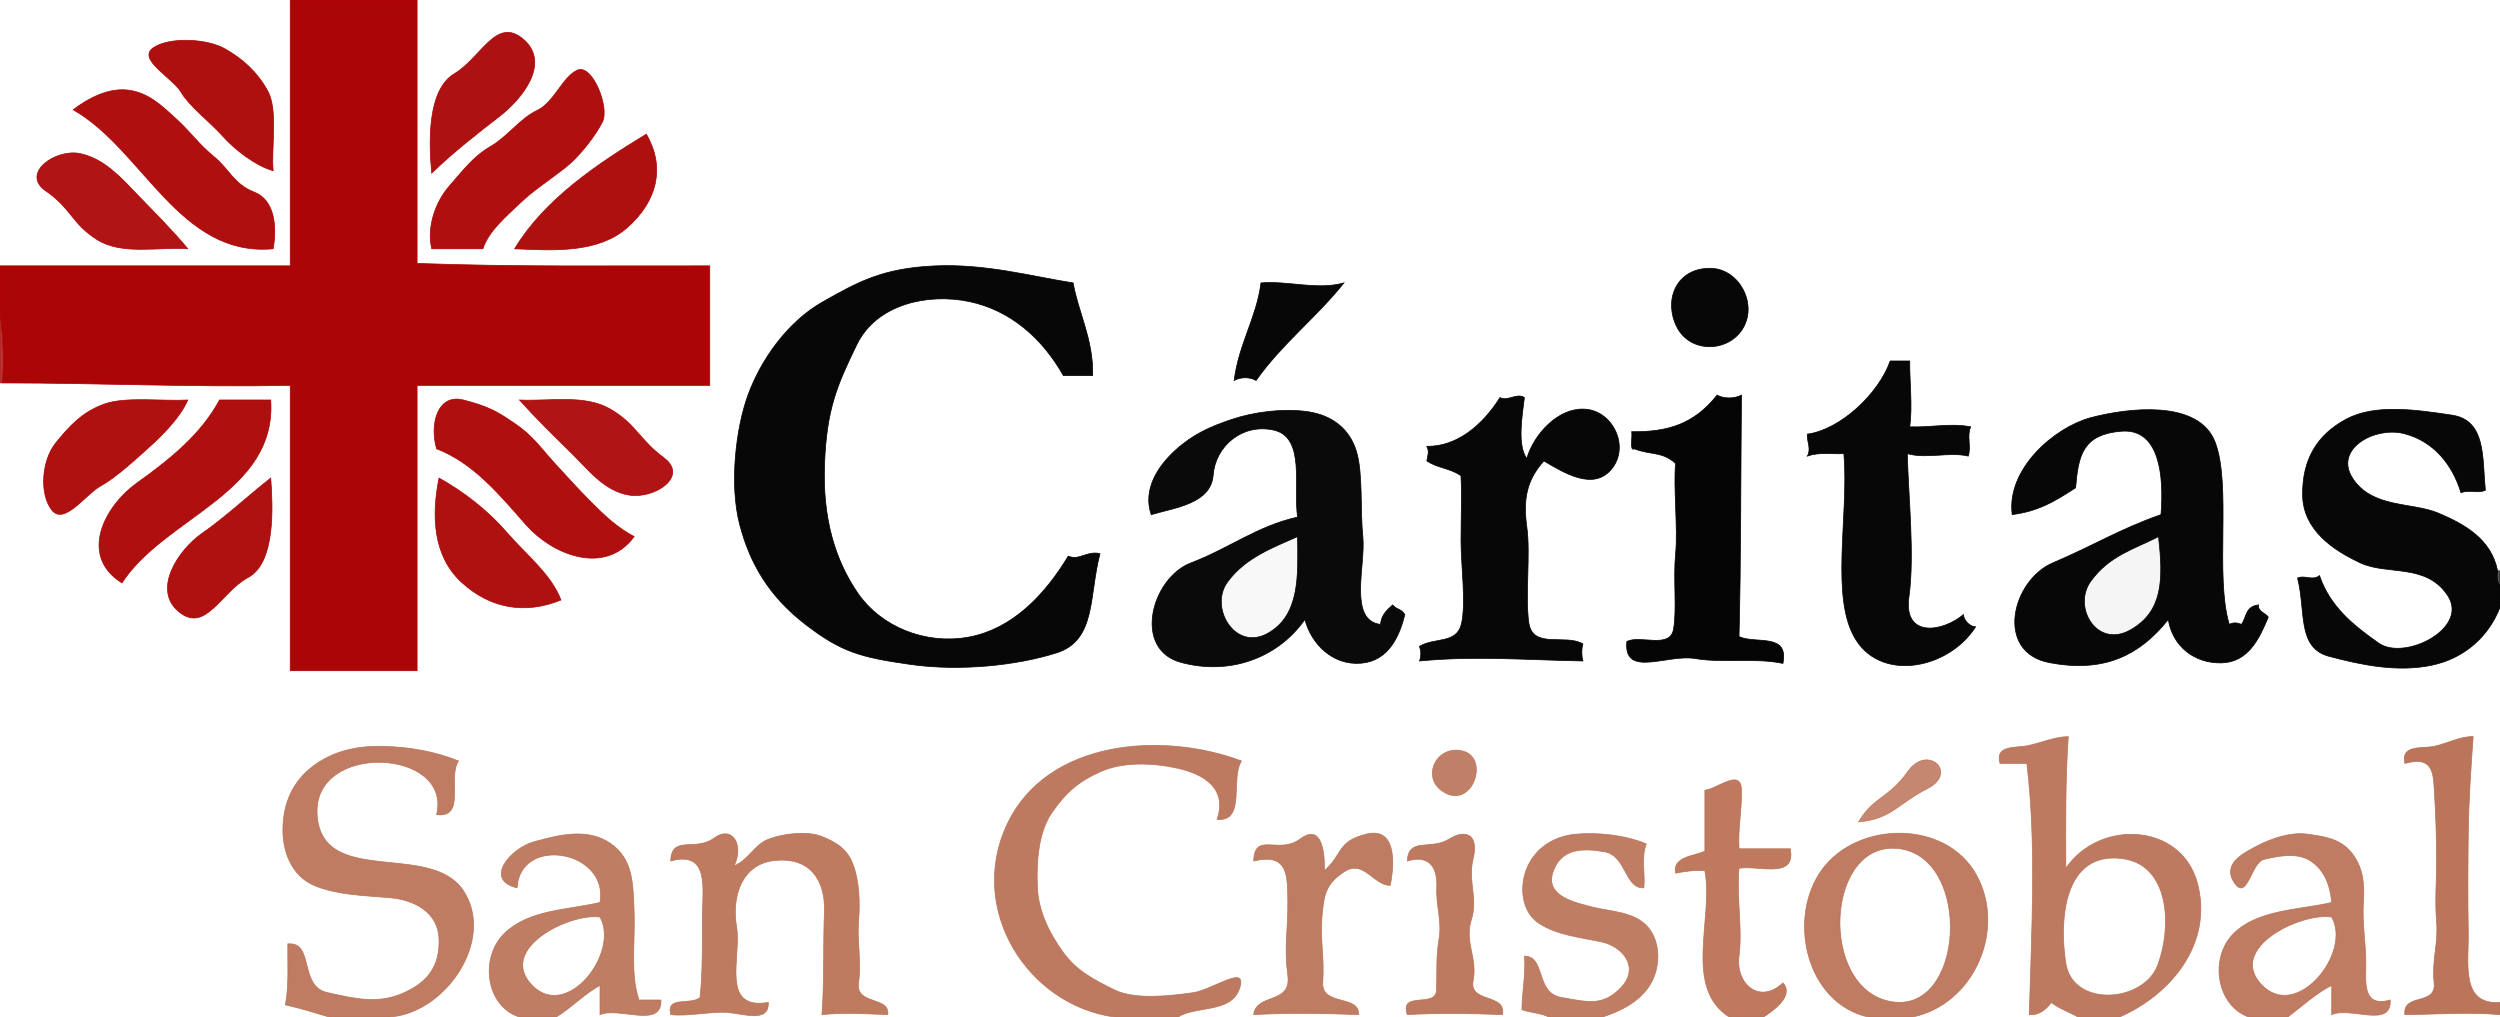 <svg xmlns="http://www.w3.org/2000/svg" xmlns:v="https://svgstorm.com"
viewBox = "0 0 1025 417"
width="1025"
height="417">
<g fill="None" fill-opacity="0.0" stroke="#000000" stroke-opacity="0.00" stroke-width="0.3"><path d="
M 0.00 109.00 
C 39.67 109.00 79.33 109.00 119.00 109.00
C 119.00 72.67 119.00 36.33 119.00 0.00
L 0.00 0.00
L 0.00 109.00
M 112.00 70.00 
C 104.68 67.94 96.29 61.40 91.25 55.75 C 86.20 50.10 77.58 43.56 74.23 37.77 C 70.88 31.98 56.21 24.38 62.70 19.70 C 69.19 15.02 84.83 15.84 92.07 19.93 C 99.32 24.01 105.37 29.31 109.75 37.25 C 114.14 45.19 111.11 60.66 112.00 70.00
M 112.00 102.00 
C 73.58 105.56 58.70 61.31 30.00 45.00
C 36.24 40.20 44.84 35.77 53.00 37.00 C 61.16 38.23 66.38 43.41 72.25 48.75 C 78.11 54.09 81.50 59.16 87.75 64.25 C 94.00 69.34 95.92 75.55 104.23 78.77 C 112.54 81.99 113.64 92.64 112.00 102.00
M 77.00 102.00 
C 64.77 101.15 50.07 104.73 39.77 98.23 C 29.47 91.73 29.24 85.47 18.75 78.25 C 8.27 71.02 22.97 60.75 33.00 63.00 C 43.03 65.25 49.75 72.98 56.75 80.25 C 63.75 87.51 70.96 94.72 77.00 102.00 Z"/>
</g>
<g fill="None" fill-opacity="0.0" stroke="#AA0000" stroke-opacity="0.98" stroke-width="0.3"><path d="
M 0.00 109.00 
L 0.00 128.00
C 1.19 136.66 1.85 147.62 1.00 157.00
C 40.32 156.99 79.45 158.83 119.00 158.00
C 119.00 197.00 119.00 236.00 119.00 275.00
C 136.33 275.00 153.67 275.00 171.00 275.00
C 171.00 236.00 171.00 197.00 171.00 158.00
C 211.00 158.00 251.00 158.00 291.00 158.00
C 291.00 141.67 291.00 125.33 291.00 109.00
C 250.93 108.93 210.72 109.46 171.00 108.00
C 171.00 72.00 171.00 36.00 171.00 0.00
L 119.00 0.00
C 119.00 36.33 119.00 72.67 119.00 109.00
C 79.33 109.00 39.67 109.00 0.00 109.00 Z"/>
</g>
<g fill="None" fill-opacity="0.0" stroke="#000000" stroke-opacity="0.00" stroke-width="0.3"><path d="
M 1.00 157.00 
C 0.50 157.00 0.00 157.00 0.00 157.00
L 0.00 417.00
L 135.00 417.00
C 129.38 415.35 123.06 413.29 117.00 412.00
C 118.54 403.99 117.88 395.38 118.00 387.00
C 128.94 385.97 122.49 404.31 134.08 406.92 C 145.66 409.54 154.89 411.72 165.22 407.22 C 175.55 402.72 180.35 395.99 180.00 385.00 C 179.65 374.01 169.90 368.96 159.93 368.07 C 149.95 367.18 138.34 367.04 128.92 363.08 C 119.51 359.11 115.65 348.99 116.00 339.00 C 116.35 329.01 120.03 320.49 128.23 314.23 C 136.43 307.97 146.22 305.74 157.00 306.00 C 167.78 306.26 178.17 308.05 188.00 312.00
C 183.37 318.62 191.26 335.58 179.00 334.00
C 185.59 306.78 128.15 304.03 130.02 334.02 C 131.90 364.01 176.35 344.81 189.92 365.08 C 203.49 385.35 182.26 416.13 159.00 417.00
L 213.00 417.00
C 199.14 412.61 196.62 392.68 206.75 382.75 C 216.89 372.82 232.97 373.13 246.00 370.00
C 249.79 348.76 213.26 342.22 212.00 364.00
C 198.16 360.82 209.39 347.69 219.08 345.08 C 228.77 342.46 240.64 339.22 250.23 345.77 C 259.82 352.32 259.52 362.80 260.00 374.00 C 260.48 385.20 258.29 399.42 262.00 410.00
C 265.00 410.00 268.00 410.00 271.00 410.00
C 271.42 421.93 253.93 412.68 246.00 416.00
C 246.00 412.00 246.00 408.00 246.00 404.00
C 239.51 407.53 234.13 413.33 228.00 417.00
L 457.00 417.00
C 421.05 412.04 396.51 372.64 412.92 337.92 C 429.33 303.21 476.57 299.83 509.00 312.00
C 504.37 319.23 510.98 336.95 499.00 336.00
C 503.45 322.86 493.07 317.35 482.98 315.02 C 472.88 312.70 460.49 312.26 451.32 316.32 C 442.15 320.38 436.87 325.07 431.25 333.25 C 425.62 341.42 424.93 353.85 425.33 363.67 C 425.73 373.49 430.10 382.38 435.75 390.25 C 441.40 398.12 448.56 401.75 457.08 405.92 C 465.59 410.10 480.71 408.19 489.02 407.02 C 497.34 405.86 511.63 394.88 508.23 405.23 C 504.83 415.58 490.20 412.23 483.00 417.00
L 635.00 417.00
C 631.91 415.35 627.56 415.25 624.00 414.00
C 623.96 406.59 625.70 399.59 625.00 392.00
C 633.94 392.16 629.38 407.07 640.07 408.93 C 650.77 410.78 657.19 412.85 664.75 404.75 C 672.31 396.65 665.37 388.12 656.78 386.22 C 648.18 384.33 638.87 383.55 631.25 378.75 C 623.63 373.94 622.73 363.16 626.31 355.31 C 629.89 347.46 637.26 342.83 646.02 342.02 C 654.78 341.22 666.16 342.28 674.07 345.93
C 672.81 351.51 674.57 358.07 674.00 364.00
C 666.11 364.52 666.92 350.82 657.78 349.22 C 648.64 347.62 639.89 347.86 636.68 357.68 C 633.47 367.50 645.98 370.12 653.07 371.93 C 660.17 373.74 670.31 373.74 675.75 380.25 C 681.20 386.75 680.76 397.35 676.23 404.23 C 671.70 411.10 664.14 414.65 657.00 417.00
L 709.00 417.00
C 689.98 404.80 702.69 376.41 699.00 357.00
C 694.81 356.67 690.92 357.23 687.00 358.00
C 685.53 351.31 694.53 350.99 699.00 349.00
C 699.00 340.67 699.00 332.33 699.00 324.00
C 704.30 323.41 713.85 314.72 714.00 324.00 C 714.15 333.29 712.55 338.90 713.00 348.00
C 720.00 348.00 727.00 348.00 734.00 348.00
C 736.55 360.80 720.45 354.58 713.00 356.00
C 711.89 367.71 714.48 380.38 713.00 392.00 C 711.52 403.62 721.60 411.95 731.00 403.00
C 735.85 408.21 726.88 414.55 723.00 417.00
L 766.00 417.00
C 740.31 411.24 732.52 376.00 747.25 356.25 C 761.99 336.51 797.84 336.15 810.31 358.70 C 822.77 381.24 809.20 411.94 784.00 417.00
L 852.00 417.00
C 848.67 414.98 844.28 413.65 841.00 411.00
C 839.02 413.91 835.72 416.44 832.00 416.00
C 832.90 382.29 835.04 346.26 831.00 313.00
C 827.33 313.00 823.67 313.00 820.00 313.00
C 817.85 305.25 826.47 306.81 831.67 305.67 C 836.87 304.54 842.44 302.11 848.00 302.00
C 846.79 319.77 846.91 337.90 847.00 356.00
C 860.73 335.77 894.34 337.38 900.93 362.07 C 907.51 386.76 890.16 407.73 869.00 417.00
L 922.00 417.00
C 908.75 412.26 905.71 392.77 915.77 382.77 C 925.83 372.77 942.97 373.13 956.00 370.00
C 955.39 363.25 953.32 357.28 947.75 353.25 C 942.18 349.21 933.69 351.06 928.31 352.31 C 922.92 353.55 921.39 369.82 916.08 361.92 C 910.78 354.01 920.34 349.49 925.70 346.70 C 931.05 343.90 939.12 341.03 946.00 342.00 C 952.88 342.97 959.60 343.81 964.25 349.75 C 968.89 355.70 969.54 362.23 969.00 370.00 C 968.46 377.77 969.90 386.35 970.00 394.00 C 970.10 401.65 968.03 413.42 980.00 410.00
C 980.65 421.83 963.65 412.58 956.00 416.00
C 956.00 412.00 956.00 408.00 956.00 404.00
C 949.58 407.22 943.68 412.67 938.00 417.00
L 1025.00 417.00
L 1025.00 416.00
C 1011.74 414.85 999.42 415.89 986.00 416.00
C 985.00 406.98 999.01 412.57 998.00 403.00 C 996.99 393.43 999.76 387.19 999.00 378.00 C 998.24 368.81 999.08 360.98 999.00 352.00 C 998.92 343.02 998.78 335.48 998.22 326.78 C 997.66 318.08 998.46 309.46 986.00 313.00
C 984.24 305.16 992.92 307.06 998.00 306.00 C 1003.08 304.94 1008.53 301.91 1014.00 302.00
C 1013.08 314.71 1012.17 328.16 1012.00 341.00 C 1011.83 353.84 1011.74 369.49 1012.00 382.00 C 1012.26 394.51 1008.56 412.14 1025.00 411.00
L 1025.00 249.00
C 1020.50 260.64 1010.72 269.95 996.75 272.80 C 982.79 275.66 968.10 272.61 954.90 269.09 C 941.70 265.57 945.48 250.66 942.00 237.00
C 944.82 235.61 948.12 238.29 951.00 236.00
C 955.28 248.62 964.77 256.34 975.30 263.71 C 985.84 271.09 1012.37 257.71 1003.61 244.25 C 994.84 230.78 978.81 235.95 967.77 230.79 C 956.72 225.63 944.22 217.38 944.07 202.92 C 943.91 188.46 949.93 178.30 961.92 171.87 C 973.91 165.44 991.00 168.09 1005.25 170.19 C 1019.49 172.30 1017.69 188.06 1018.79 200.23
C 1015.64 202.46 1012.81 200.64 1009.00 202.00
C 1005.50 190.52 997.86 180.94 985.75 177.80 C 973.65 174.66 956.58 184.11 964.71 196.30 C 972.85 208.49 988.91 205.82 999.75 210.39 C 1010.59 214.97 1021.43 221.08 1024.00 234.00
C 1024.03 234.12 1025.00 234.00 1025.00 234.00
L 1025.00 0.00
L 171.00 0.00
C 171.00 36.00 171.00 72.00 171.00 108.00
C 210.72 109.46 250.93 108.93 291.00 109.00
C 291.00 125.33 291.00 141.67 291.00 158.00
C 251.00 158.00 211.00 158.00 171.00 158.00
C 171.00 197.00 171.00 236.00 171.00 275.00
C 153.67 275.00 136.33 275.00 119.00 275.00
C 119.00 236.00 119.00 197.00 119.00 158.00
C 79.45 158.83 40.32 156.99 1.00 157.00
M 177.00 71.00 
C 175.83 58.66 175.09 36.91 186.25 30.25 C 197.40 23.59 203.53 6.38 214.75 16.25 C 225.97 26.12 213.73 40.82 204.75 47.75 C 195.77 54.68 185.39 62.79 177.00 71.00
M 198.00 102.00 
C 191.00 102.00 184.00 102.00 177.00 102.00
C 174.88 92.82 178.70 82.57 184.25 76.25 C 189.79 69.93 194.14 64.07 201.08 60.08 C 208.02 56.10 213.30 48.50 220.25 45.25 C 227.19 42.00 230.65 31.43 236.75 28.75 C 242.86 26.08 250.04 44.10 247.00 50.00 C 243.96 55.90 237.67 64.07 231.75 68.75 C 225.84 73.44 218.88 77.85 213.25 83.25 C 207.62 88.65 200.34 94.66 198.00 102.00
M 265.00 55.00 
C 273.02 68.86 269.24 82.63 257.25 93.25 C 245.26 103.87 226.99 102.72 211.00 102.00
C 223.33 81.53 245.45 66.87 265.00 55.00
M 440.00 116.00 
C 441.95 127.69 448.37 139.16 448.00 154.00
C 444.00 154.00 440.00 154.00 436.00 154.00
C 427.18 138.42 414.04 127.09 397.25 123.61 C 380.45 120.13 359.41 124.60 351.29 141.30 C 343.16 158.01 338.96 167.73 338.07 190.07 C 337.19 212.42 342.33 229.54 351.75 243.25 C 361.17 256.97 379.45 264.52 397.25 261.20 C 415.04 257.88 428.29 244.04 438.00 228.00
C 442.39 230.01 445.73 225.69 451.00 227.00
C 446.46 244.06 449.52 262.47 433.30 267.64 C 417.07 272.81 393.65 275.32 373.25 272.41 C 352.86 269.49 345.03 267.44 330.10 255.90 C 315.17 244.37 307.32 230.81 303.20 214.75 C 299.08 198.70 301.62 175.66 306.76 161.75 C 311.90 147.85 322.48 132.23 337.25 123.81 C 352.03 115.39 362.11 110.01 383.03 109.03 C 403.95 108.04 422.57 113.25 440.00 116.00
M 701.00 110.00 
C 712.78 109.95 720.54 124.06 714.81 134.25 C 709.08 144.45 693.29 145.10 687.61 134.25 C 681.92 123.39 687.04 110.05 701.00 110.00
M 551.00 116.00 
C 539.89 130.00 525.38 141.18 515.00 156.00
C 512.39 154.43 508.60 154.56 506.00 156.00
C 507.88 141.02 515.23 130.09 517.00 116.00
C 528.40 115.05 539.92 119.06 551.00 116.00
M 783.00 148.00 
C 782.89 156.36 784.18 166.52 783.00 175.00
C 791.74 175.34 799.71 173.39 808.00 175.00
C 806.28 178.68 808.28 182.83 807.00 187.00
C 799.24 185.14 789.94 188.25 782.00 186.00
C 782.40 203.26 785.06 227.71 782.67 244.67 C 780.28 261.63 796.25 259.27 805.00 252.00
C 805.14 254.33 807.61 256.94 810.00 257.00
C 799.25 273.89 772.36 279.68 761.20 262.75 C 750.04 245.82 758.14 211.81 756.00 186.00
C 750.96 186.22 745.68 185.31 741.00 187.00
C 742.72 183.96 740.81 181.31 741.00 178.00
C 754.36 176.21 770.12 161.72 775.00 148.00
C 777.67 148.00 780.33 148.00 783.00 148.00
M 625.00 163.00 
C 624.20 169.85 621.90 182.63 626.00 188.00
C 628.79 178.13 639.02 166.77 650.22 167.78 C 661.42 168.78 668.23 183.09 660.81 192.25 C 653.38 201.41 641.29 193.87 633.00 189.00
C 625.96 196.77 624.43 204.67 625.99 216.01 C 627.56 227.34 625.26 244.15 626.80 255.25 C 628.35 266.35 641.78 259.74 649.00 264.00
C 648.37 266.16 648.40 268.77 649.00 271.00
C 625.15 270.57 605.00 268.81 582.00 271.00
C 582.74 269.06 582.68 267.02 582.00 265.00
C 588.16 261.24 597.24 264.17 599.20 255.75 C 601.15 247.34 599.04 231.75 599.02 221.98 C 599.01 212.20 599.43 203.59 599.00 195.00
C 594.19 191.87 589.51 191.94 585.00 189.00
C 585.38 186.69 586.10 185.16 585.00 183.00
C 597.30 183.14 607.76 174.48 615.00 163.00
C 617.98 164.79 621.98 160.89 625.00 163.00
M 714.00 162.00 
C 713.68 195.00 713.81 229.36 713.00 261.00
C 719.85 264.19 733.55 259.28 731.00 272.00
C 719.76 269.59 706.43 271.94 695.00 270.00 C 683.57 268.06 665.57 278.16 667.00 263.00
C 672.57 260.25 684.65 266.16 686.13 258.08 C 687.61 250.01 685.99 237.32 687.00 227.00 C 688.01 216.68 686.04 199.56 687.00 190.00
C 681.37 184.96 677.11 186.72 670.00 184.00
C 668.09 185.29 669.39 178.71 669.00 177.00
C 683.63 177.15 694.47 174.04 704.00 162.00
C 706.91 163.58 711.10 163.49 714.00 162.00
M 77.00 164.00 
C 73.90 171.07 67.00 178.05 61.25 183.25 C 55.49 188.45 47.46 195.84 41.25 199.25 C 35.05 202.67 26.15 215.81 21.08 208.92 C 16.01 202.03 17.26 188.61 22.75 181.75 C 28.25 174.90 33.69 168.92 42.69 165.69 C 51.70 162.47 66.88 164.61 77.00 164.00
M 111.00 164.00 
C 113.54 202.22 67.63 211.86 50.00 239.00
C 32.27 227.92 42.73 207.65 56.08 198.08 C 69.44 188.52 82.49 178.13 90.00 164.00
C 97.00 164.00 104.00 164.00 111.00 164.00
M 260.00 220.00 
C 248.17 236.14 226.58 227.54 215.75 215.25 C 204.92 202.95 194.11 189.78 179.00 184.00
C 175.99 173.55 179.60 161.31 190.00 164.00 C 200.40 166.69 203.77 168.67 211.23 173.77 C 218.69 178.87 221.75 183.77 227.25 189.75 C 232.76 195.73 236.66 200.14 242.25 205.75 C 247.83 211.37 253.19 216.44 260.00 220.00
M 213.00 164.00 
C 225.43 164.59 239.69 161.60 250.25 167.75 C 260.80 173.91 262.01 180.12 272.25 187.75 C 282.48 195.38 268.39 204.62 258.00 203.00 C 247.61 201.37 241.00 192.29 233.75 185.25 C 226.51 178.20 219.62 171.39 213.00 164.00
M 566.00 256.00 
C 566.41 252.31 568.15 250.52 571.00 248.00
C 572.56 250.03 574.39 249.42 576.00 252.00
C 573.81 260.59 569.50 271.03 557.92 271.93 C 546.34 272.84 537.63 263.98 535.00 254.00
C 523.87 269.81 504.22 276.98 484.25 271.60 C 464.27 266.23 472.14 236.98 488.25 230.81 C 504.37 224.64 515.23 215.78 532.00 212.00
C 530.22 199.48 535.32 179.33 522.30 176.36 C 509.27 173.40 498.30 183.02 497.41 194.75 C 496.52 206.49 481.85 208.11 472.00 211.00
C 468.56 201.03 474.31 191.58 481.75 184.75 C 489.19 177.93 496.35 174.88 505.08 171.94 C 513.82 169.00 526.06 167.28 536.25 168.80 C 546.44 170.32 553.50 176.09 556.19 185.25 C 558.88 194.42 557.61 208.70 558.78 220.22 C 559.94 231.74 552.71 254.44 566.00 256.00
M 914.00 256.00 
C 915.72 255.12 917.20 255.25 919.00 256.00
C 921.18 252.95 920.47 248.72 926.00 248.00
C 925.61 250.73 928.93 251.37 930.00 253.00
C 926.38 261.70 921.86 271.54 910.77 271.79 C 899.68 272.03 890.71 264.91 889.00 254.00
C 877.24 268.69 862.78 275.94 840.30 271.69 C 817.83 267.45 824.75 237.96 841.75 230.74 C 858.75 223.52 869.04 216.93 886.00 211.00
C 887.27 195.15 885.50 175.52 869.75 176.80 C 854.01 178.08 852.12 186.55 851.00 200.00
C 841.85 205.90 835.87 209.51 825.00 211.00
C 822.56 192.31 842.33 175.20 857.25 171.24 C 872.17 167.29 901.40 163.60 908.19 181.25 C 914.99 198.90 908.01 236.24 914.00 256.00
M 111.00 196.00 
C 111.88 207.56 113.00 230.73 101.75 236.75 C 90.50 242.77 84.25 259.92 73.25 250.75 C 62.24 241.58 73.35 225.28 82.75 218.75 C 92.16 212.22 101.82 203.19 111.00 196.00
M 230.00 246.00 
C 215.29 251.99 201.01 249.53 189.25 238.75 C 177.48 227.97 176.89 211.28 180.00 196.00
C 190.01 201.57 200.00 209.26 207.75 218.25 C 215.50 227.24 225.97 235.39 230.00 246.00
M 600.00 308.00 
C 610.61 311.03 603.84 330.93 592.78 325.22 C 581.71 319.51 588.93 304.84 600.00 308.00
M 762.00 337.00 
C 768.33 326.40 774.22 327.58 782.25 316.25 C 790.28 304.91 803.01 316.79 790.30 323.30 C 777.60 329.82 775.61 335.75 762.00 337.00
M 301.00 355.00 
C 306.81 352.67 309.22 346.33 315.08 344.08 C 320.94 341.83 330.78 340.51 337.01 342.99 C 343.23 345.48 347.64 348.31 349.97 355.03 C 352.31 361.75 352.64 369.73 352.00 378.00 C 351.36 386.27 353.25 393.83 352.00 403.00 C 350.75 412.17 364.89 408.41 364.00 416.00
C 354.61 415.66 346.32 415.05 337.00 416.00
C 338.02 402.29 337.48 387.80 338.00 374.00 C 338.52 360.20 331.61 351.42 317.78 352.78 C 303.95 354.14 299.92 367.74 302.00 380.00 C 304.08 392.26 295.14 414.36 315.00 411.00
C 315.41 419.67 304.41 415.47 297.93 415.07 C 291.45 414.67 281.92 416.81 275.00 416.00
C 273.00 408.10 283.08 412.29 287.00 409.00
C 288.18 398.28 287.92 385.86 288.00 375.00 C 288.08 364.14 290.85 348.67 275.00 353.00
C 275.30 342.16 285.11 349.28 292.68 343.68 C 300.25 338.08 305.13 346.39 301.00 355.00
M 543.00 357.00 
C 550.79 350.05 548.06 345.12 560.03 342.03 C 571.99 338.93 572.09 352.74 570.00 363.00
C 563.31 363.15 559.13 352.26 551.31 357.31 C 543.48 362.35 542.81 366.81 542.00 376.00 C 541.20 385.20 543.07 392.64 542.33 402.67 C 541.59 412.70 557.55 407.70 557.00 416.00
C 542.32 415.42 528.67 415.21 514.00 416.00
C 515.05 407.07 529.60 411.94 528.00 400.00 C 526.40 388.06 528.14 381.16 528.00 370.00 C 527.86 358.84 528.32 349.68 514.00 353.00
C 514.40 340.78 524.27 350.54 533.02 344.02 C 541.78 337.51 543.20 348.88 543.00 357.00
M 616.00 416.00 
C 602.62 415.47 590.36 415.26 577.00 416.00
C 573.69 406.01 588.71 413.53 588.97 405.97 C 589.24 398.41 588.74 392.40 590.00 385.00 C 591.26 377.60 588.72 371.40 589.07 363.93 C 589.43 356.46 586.65 350.11 577.00 353.00
C 577.41 343.13 586.66 348.68 594.07 344.07 C 601.49 339.47 606.29 342.72 604.00 352.00 C 601.71 361.28 606.08 368.21 603.22 377.22 C 600.36 386.23 605.82 392.54 604.00 402.00 C 602.18 411.46 617.72 407.14 616.00 416.00 Z"/>
</g>
<g fill="None" fill-opacity="0.0" stroke="#A90000" stroke-opacity="0.93" stroke-width="0.3"><path d="
M 177.00 71.00 
C 185.39 62.79 195.77 54.68 204.75 47.75 C 213.73 40.82 225.97 26.12 214.75 16.25 C 203.53 6.38 197.40 23.59 186.25 30.25 C 175.09 36.91 175.83 58.66 177.00 71.00 Z"/>
</g>
<g fill="None" fill-opacity="0.0" stroke="#A90000" stroke-opacity="0.94" stroke-width="0.3"><path d="
M 112.00 70.00 
C 111.11 60.66 114.14 45.19 109.75 37.25 C 105.37 29.31 99.32 24.01 92.07 19.93 C 84.83 15.84 69.19 15.02 62.70 19.70 C 56.21 24.38 70.88 31.98 74.23 37.77 C 77.58 43.56 86.20 50.10 91.25 55.75 C 96.29 61.40 104.68 67.94 112.00 70.00 Z"/>
</g>
<g fill="None" fill-opacity="0.0" stroke="#AA0000" stroke-opacity="0.94" stroke-width="0.3"><path d="
M 198.00 102.00 
C 200.34 94.66 207.62 88.65 213.25 83.25 C 218.88 77.85 225.84 73.44 231.75 68.75 C 237.67 64.07 243.96 55.90 247.00 50.00 C 250.04 44.10 242.86 26.08 236.75 28.75 C 230.65 31.43 227.19 42.00 220.25 45.25 C 213.30 48.50 208.02 56.10 201.08 60.08 C 194.14 64.07 189.79 69.93 184.25 76.25 C 178.70 82.57 174.88 92.82 177.00 102.00
C 184.00 102.00 191.00 102.00 198.00 102.00 Z"/>
</g>
<g fill="None" fill-opacity="0.0" stroke="#AA0000" stroke-opacity="0.94" stroke-width="0.3"><path d="
M 112.00 102.00 
C 113.64 92.64 112.54 81.99 104.23 78.77 C 95.92 75.55 94.00 69.34 87.75 64.25 C 81.50 59.16 78.11 54.09 72.25 48.75 C 66.38 43.41 61.16 38.23 53.00 37.00 C 44.84 35.77 36.24 40.20 30.00 45.00
C 58.70 61.31 73.58 105.56 112.00 102.00 Z"/>
</g>
<g fill="None" fill-opacity="0.0" stroke="#A90000" stroke-opacity="0.94" stroke-width="0.3"><path d="
M 265.00 55.00 
C 245.45 66.87 223.33 81.53 211.00 102.00
C 226.99 102.72 245.26 103.87 257.25 93.25 C 269.24 82.63 273.02 68.86 265.00 55.00 Z"/>
</g>
<g fill="None" fill-opacity="0.0" stroke="#AA0000" stroke-opacity="0.92" stroke-width="0.3"><path d="
M 77.00 102.00 
C 70.96 94.72 63.75 87.51 56.75 80.25 C 49.75 72.98 43.03 65.25 33.00 63.00 C 22.97 60.75 8.27 71.02 18.75 78.25 C 29.24 85.47 29.47 91.73 39.77 98.23 C 50.07 104.73 64.77 101.15 77.00 102.00 Z"/>
</g>
<g fill="None" fill-opacity="0.0" stroke="#000000" stroke-opacity="0.97" stroke-width="0.3"><path d="
M 440.00 116.00 
C 422.57 113.25 403.95 108.04 383.03 109.03 C 362.11 110.01 352.03 115.39 337.25 123.81 C 322.48 132.23 311.90 147.85 306.76 161.75 C 301.62 175.66 299.08 198.70 303.20 214.75 C 307.32 230.81 315.17 244.37 330.10 255.90 C 345.03 267.44 352.86 269.49 373.25 272.41 C 393.65 275.32 417.07 272.81 433.30 267.64 C 449.52 262.47 446.46 244.06 451.00 227.00
C 445.73 225.69 442.39 230.01 438.00 228.00
C 428.29 244.04 415.04 257.88 397.25 261.20 C 379.45 264.52 361.17 256.97 351.75 243.25 C 342.33 229.54 337.19 212.42 338.07 190.07 C 338.96 167.73 343.16 158.01 351.29 141.30 C 359.41 124.60 380.45 120.13 397.25 123.61 C 414.04 127.09 427.18 138.42 436.00 154.00
C 440.00 154.00 444.00 154.00 448.00 154.00
C 448.37 139.16 441.95 127.69 440.00 116.00 Z"/>
</g>
<g fill="None" fill-opacity="0.0" stroke="#000000" stroke-opacity="0.97" stroke-width="0.3"><path d="
M 701.00 110.00 
C 687.04 110.05 681.92 123.39 687.61 134.25 C 693.29 145.10 709.08 144.45 714.81 134.25 C 720.54 124.06 712.78 109.95 701.00 110.00 Z"/>
</g>
<g fill="None" fill-opacity="0.0" stroke="#000000" stroke-opacity="0.97" stroke-width="0.3"><path d="
M 551.00 116.00 
C 539.92 119.06 528.40 115.05 517.00 116.00
C 515.23 130.09 507.88 141.02 506.00 156.00
C 508.60 154.56 512.39 154.43 515.00 156.00
C 525.38 141.18 539.89 130.00 551.00 116.00 Z"/>
</g>
<g fill="None" fill-opacity="0.0" stroke="#A90000" stroke-opacity="0.78" stroke-width="0.3"><path d="
M 0.00 157.00 
C 0.00 157.00 0.50 157.00 1.00 157.00
C 1.85 147.62 1.19 136.66 0.00 128.00
L 0.00 157.00 Z"/>
</g>
<g fill="None" fill-opacity="0.0" stroke="#000000" stroke-opacity="0.97" stroke-width="0.3"><path d="
M 783.00 148.00 
C 780.33 148.00 777.67 148.00 775.00 148.00
C 770.12 161.72 754.36 176.21 741.00 178.00
C 740.81 181.31 742.72 183.96 741.00 187.00
C 745.68 185.31 750.96 186.22 756.00 186.00
C 758.14 211.81 750.04 245.82 761.20 262.75 C 772.36 279.68 799.25 273.89 810.00 257.00
C 807.61 256.94 805.14 254.33 805.00 252.00
C 796.25 259.27 780.28 261.63 782.67 244.67 C 785.06 227.71 782.40 203.26 782.00 186.00
C 789.94 188.25 799.24 185.14 807.00 187.00
C 808.28 182.83 806.28 178.68 808.00 175.00
C 799.71 173.39 791.74 175.34 783.00 175.00
C 784.18 166.52 782.89 156.36 783.00 148.00 Z"/>
</g>
<g fill="None" fill-opacity="0.0" stroke="#000000" stroke-opacity="0.97" stroke-width="0.3"><path d="
M 625.00 163.00 
C 621.98 160.89 617.98 164.79 615.00 163.00
C 607.76 174.48 597.30 183.14 585.00 183.00
C 586.10 185.16 585.38 186.69 585.00 189.00
C 589.51 191.94 594.19 191.87 599.00 195.00
C 599.43 203.59 599.01 212.20 599.02 221.98 C 599.04 231.75 601.15 247.34 599.20 255.75 C 597.24 264.17 588.16 261.24 582.00 265.00
C 582.68 267.02 582.74 269.06 582.00 271.00
C 605.00 268.81 625.15 270.57 649.00 271.00
C 648.40 268.77 648.37 266.16 649.00 264.00
C 641.78 259.74 628.35 266.35 626.80 255.25 C 625.26 244.15 627.56 227.34 625.99 216.01 C 624.43 204.67 625.96 196.77 633.00 189.00
C 641.29 193.87 653.38 201.41 660.81 192.25 C 668.23 183.09 661.42 168.78 650.22 167.78 C 639.02 166.77 628.79 178.13 626.00 188.00
C 621.90 182.63 624.20 169.85 625.00 163.00 Z"/>
</g>
<g fill="None" fill-opacity="0.0" stroke="#000000" stroke-opacity="0.98" stroke-width="0.3"><path d="
M 714.00 162.00 
C 711.10 163.49 706.91 163.58 704.00 162.00
C 694.47 174.04 683.63 177.15 669.00 177.00
C 669.39 178.71 668.09 185.29 670.00 184.00
C 677.11 186.72 681.37 184.96 687.00 190.00
C 686.04 199.56 688.01 216.68 687.00 227.00 C 685.99 237.32 687.61 250.01 686.13 258.08 C 684.65 266.16 672.57 260.25 667.00 263.00
C 665.57 278.16 683.57 268.06 695.00 270.00 C 706.43 271.94 719.76 269.59 731.00 272.00
C 733.55 259.28 719.85 264.19 713.00 261.00
C 713.81 229.36 713.68 195.00 714.00 162.00 Z"/>
</g>
<g fill="None" fill-opacity="0.0" stroke="#AA0000" stroke-opacity="0.93" stroke-width="0.3"><path d="
M 77.00 164.00 
C 66.88 164.61 51.70 162.47 42.69 165.69 C 33.69 168.92 28.25 174.90 22.75 181.75 C 17.26 188.61 16.01 202.03 21.08 208.92 C 26.15 215.81 35.05 202.67 41.25 199.25 C 47.46 195.84 55.49 188.45 61.25 183.25 C 67.00 178.05 73.90 171.07 77.00 164.00 Z"/>
</g>
<g fill="None" fill-opacity="0.0" stroke="#AA0000" stroke-opacity="0.94" stroke-width="0.3"><path d="
M 111.00 164.00 
C 104.00 164.00 97.00 164.00 90.00 164.00
C 82.49 178.13 69.44 188.52 56.08 198.08 C 42.73 207.65 32.27 227.92 50.00 239.00
C 67.63 211.86 113.54 202.22 111.00 164.00 Z"/>
</g>
<g fill="None" fill-opacity="0.0" stroke="#AA0000" stroke-opacity="0.94" stroke-width="0.3"><path d="
M 260.00 220.00 
C 253.19 216.44 247.83 211.37 242.25 205.75 C 236.66 200.14 232.76 195.73 227.25 189.75 C 221.75 183.77 218.69 178.87 211.23 173.77 C 203.77 168.67 200.40 166.69 190.00 164.00 C 179.60 161.31 175.99 173.55 179.00 184.00
C 194.11 189.78 204.92 202.95 215.75 215.25 C 226.58 227.54 248.17 236.14 260.00 220.00 Z"/>
</g>
<g fill="None" fill-opacity="0.0" stroke="#AA0000" stroke-opacity="0.92" stroke-width="0.3"><path d="
M 213.00 164.00 
C 219.62 171.39 226.51 178.20 233.75 185.25 C 241.00 192.29 247.61 201.37 258.00 203.00 C 268.39 204.62 282.48 195.38 272.25 187.75 C 262.01 180.12 260.80 173.91 250.25 167.75 C 239.69 161.60 225.43 164.59 213.00 164.00 Z"/>
</g>
<g fill="None" fill-opacity="0.0" stroke="#000000" stroke-opacity="0.97" stroke-width="0.3"><path d="
M 1025.00 249.00 
L 1025.00 240.00
C 1023.70 239.00 1023.60 235.69 1024.00 234.00
C 1021.43 221.08 1010.59 214.97 999.75 210.39 C 988.91 205.82 972.85 208.49 964.71 196.30 C 956.58 184.11 973.65 174.66 985.75 177.80 C 997.86 180.94 1005.50 190.52 1009.00 202.00
C 1012.81 200.64 1015.64 202.46 1019.00 201.00
C 1017.69 188.06 1019.49 172.30 1005.25 170.19 C 991.00 168.09 973.91 165.44 961.92 171.87 C 949.93 178.30 943.91 188.46 944.07 202.92 C 944.22 217.38 956.72 225.63 967.77 230.79 C 978.81 235.95 994.84 230.78 1003.61 244.25 C 1012.37 257.71 985.84 271.09 975.30 263.71 C 964.77 256.34 955.28 248.62 951.00 236.00
C 948.12 238.29 944.82 235.61 942.00 237.00
C 945.48 250.66 941.70 265.57 954.90 269.09 C 968.10 272.61 982.79 275.66 996.75 272.80 C 1010.72 269.95 1020.50 260.64 1025.00 249.00 Z"/>
</g>
<g fill="None" fill-opacity="0.0" stroke="#000000" stroke-opacity="0.96" stroke-width="0.3"><path d="
M 566.00 256.00 
C 552.71 254.44 559.94 231.74 558.78 220.22 C 557.61 208.70 558.88 194.42 556.19 185.25 C 553.50 176.09 546.44 170.32 536.25 168.80 C 526.06 167.28 513.82 169.00 505.08 171.94 C 496.35 174.88 489.19 177.93 481.75 184.75 C 474.31 191.58 468.56 201.03 472.00 211.00
C 481.85 208.11 496.52 206.49 497.41 194.75 C 498.30 183.02 509.27 173.40 522.30 176.36 C 535.32 179.33 530.22 199.48 532.00 212.00
C 515.23 215.78 504.37 224.64 488.25 230.81 C 472.14 236.98 464.27 266.23 484.25 271.60 C 504.22 276.98 523.87 269.81 535.00 254.00
C 537.63 263.98 546.34 272.84 557.92 271.93 C 569.50 271.03 573.81 260.59 576.00 252.00
C 574.39 249.42 572.56 250.03 571.00 248.00
C 568.15 250.52 566.41 252.31 566.00 256.00
M 532.00 220.00 
C 532.20 235.74 533.13 252.30 519.70 259.71 C 506.26 267.12 495.78 249.06 503.19 238.75 C 510.60 228.43 522.69 224.23 532.00 220.00 Z"/>
</g>
<g fill="None" fill-opacity="0.0" stroke="#000000" stroke-opacity="0.97" stroke-width="0.3"><path d="
M 914.00 256.00 
C 908.01 236.24 914.99 198.90 908.19 181.25 C 901.40 163.60 872.17 167.29 857.25 171.24 C 842.33 175.20 822.56 192.31 825.00 211.00
C 835.87 209.51 841.85 205.90 851.00 200.00
C 852.12 186.55 854.01 178.08 869.75 176.80 C 885.50 175.52 887.27 195.15 886.00 211.00
C 869.04 216.93 858.75 223.52 841.75 230.74 C 824.75 237.96 817.83 267.45 840.30 271.69 C 862.78 275.94 877.24 268.69 889.00 254.00
C 890.71 264.91 899.68 272.03 910.77 271.79 C 921.86 271.54 926.38 261.70 930.00 253.00
C 928.93 251.37 925.61 250.73 926.00 248.00
C 920.47 248.72 921.18 252.95 919.00 256.00
C 917.20 255.25 915.72 255.12 914.00 256.00
M 885.00 220.00 
C 886.98 237.68 886.88 250.86 873.25 258.39 C 859.61 265.92 849.59 248.77 857.26 238.25 C 864.93 227.73 874.78 225.25 885.00 220.00 Z"/>
</g>
<g fill="None" fill-opacity="0.0" stroke="#AA0000" stroke-opacity="0.93" stroke-width="0.3"><path d="
M 111.00 196.00 
C 101.82 203.19 92.16 212.22 82.75 218.75 C 73.35 225.28 62.24 241.58 73.25 250.75 C 84.25 259.92 90.50 242.77 101.75 236.75 C 113.00 230.73 111.88 207.56 111.00 196.00 Z"/>
</g>
<g fill="None" fill-opacity="0.0" stroke="#AA0000" stroke-opacity="0.93" stroke-width="0.3"><path d="
M 230.00 246.00 
C 225.97 235.39 215.50 227.24 207.75 218.25 C 200.00 209.26 190.01 201.57 180.00 196.00
C 176.89 211.28 177.48 227.97 189.25 238.75 C 201.01 249.53 215.29 251.99 230.00 246.00 Z"/>
</g>
<g fill="None" fill-opacity="0.0" stroke="#000000" stroke-opacity="0.03" stroke-width="0.3"><path d="
M 532.00 220.00 
C 522.69 224.23 510.60 228.43 503.19 238.75 C 495.78 249.06 506.26 267.12 519.70 259.71 C 533.13 252.30 532.20 235.74 532.00 220.00 Z"/>
</g>
<g fill="None" fill-opacity="0.0" stroke="#000000" stroke-opacity="0.04" stroke-width="0.3"><path d="
M 885.00 220.00 
C 874.78 225.25 864.93 227.73 857.26 238.25 C 849.59 248.77 859.61 265.92 873.25 258.39 C 886.88 250.86 886.98 237.68 885.00 220.00 Z"/>
</g>
<g fill="None" fill-opacity="0.0" stroke="#000000" stroke-opacity="0.67" stroke-width="0.3"><path d="
M 1025.00 240.00 
L 1025.00 234.00
C 1025.00 234.00 1024.03 234.12 1024.00 234.00
C 1023.60 235.69 1023.70 239.00 1025.00 240.00 Z"/>
</g>
<g fill="None" fill-opacity="0.0" stroke="#B76C50" stroke-opacity="0.90" stroke-width="0.3"><path d="
M 852.00 417.00 
L 869.00 417.00
C 890.16 407.73 907.51 386.76 900.93 362.07 C 894.34 337.38 860.73 335.77 847.00 356.00
C 846.91 337.90 846.79 319.77 848.00 302.00
C 842.44 302.11 836.87 304.54 831.67 305.67 C 826.47 306.81 817.85 305.25 820.00 313.00
C 823.67 313.00 827.33 313.00 831.00 313.00
C 835.04 346.26 832.90 382.29 832.00 416.00
C 835.72 416.44 839.02 413.91 841.00 411.00
C 844.28 413.65 848.67 414.98 852.00 417.00
M 870.00 352.00 
C 889.77 354.47 890.52 380.14 884.68 395.68 C 878.84 411.21 849.87 413.17 847.00 395.00 C 844.13 376.82 846.28 349.04 870.00 352.00 Z"/>
</g>
<g fill="None" fill-opacity="0.0" stroke="#B66C50" stroke-opacity="0.93" stroke-width="0.3"><path d="
M 1025.00 416.00 
L 1025.00 411.00
C 1008.56 412.14 1012.26 394.51 1012.00 382.00 C 1011.74 369.49 1011.83 353.84 1012.00 341.00 C 1012.17 328.16 1013.08 314.71 1014.00 302.00
C 1008.53 301.91 1003.08 304.94 998.00 306.00 C 992.92 307.06 984.24 305.16 986.00 313.00
C 998.46 309.46 997.66 318.08 998.22 326.78 C 998.78 335.48 998.92 343.02 999.00 352.00 C 999.08 360.98 998.24 368.81 999.00 378.00 C 999.76 387.19 996.99 393.43 998.00 403.00 C 999.01 412.57 985.00 406.98 986.00 416.00
C 999.42 415.89 1011.74 414.85 1025.00 416.00 Z"/>
</g>
<g fill="None" fill-opacity="0.0" stroke="#B76C4F" stroke-opacity="0.89" stroke-width="0.3"><path d="
M 135.00 417.00 
L 159.00 417.00
C 182.26 416.13 203.49 385.35 189.92 365.08 C 176.35 344.81 131.90 364.01 130.02 334.02 C 128.15 304.03 185.59 306.78 179.00 334.00
C 191.26 335.58 183.37 318.62 188.00 312.00
C 178.17 308.05 167.78 306.26 157.00 306.00 C 146.22 305.74 136.43 307.97 128.23 314.23 C 120.03 320.49 116.35 329.01 116.00 339.00 C 115.65 348.99 119.51 359.11 128.92 363.08 C 138.34 367.04 149.95 367.18 159.93 368.07 C 169.90 368.96 179.65 374.01 180.00 385.00 C 180.35 395.99 175.55 402.72 165.22 407.22 C 154.89 411.72 145.66 409.54 134.08 406.92 C 122.49 404.31 128.94 385.97 118.00 387.00
C 117.88 395.38 118.54 403.99 117.00 412.00
C 123.06 413.29 129.38 415.35 135.00 417.00 Z"/>
</g>
<g fill="None" fill-opacity="0.0" stroke="#B76C50" stroke-opacity="0.90" stroke-width="0.3"><path d="
M 457.00 417.00 
L 483.00 417.00
C 490.20 412.23 504.83 415.58 508.23 405.23 C 511.63 394.88 497.34 405.86 489.02 407.02 C 480.71 408.19 465.59 410.10 457.08 405.92 C 448.56 401.75 441.40 398.12 435.75 390.25 C 430.10 382.38 425.73 373.49 425.33 363.67 C 424.93 353.85 425.62 341.42 431.25 333.25 C 436.87 325.07 442.15 320.38 451.32 316.32 C 460.49 312.26 472.88 312.70 482.98 315.02 C 493.07 317.35 503.45 322.86 499.00 336.00
C 510.98 336.95 504.37 319.23 509.00 312.00
C 476.57 299.83 429.33 303.21 412.92 337.92 C 396.51 372.64 421.05 412.04 457.00 417.00 Z"/>
</g>
<g fill="None" fill-opacity="0.0" stroke="#B76C4F" stroke-opacity="0.86" stroke-width="0.3"><path d="
M 600.00 308.00 
C 588.93 304.84 581.71 319.51 592.78 325.22 C 603.84 330.93 610.61 311.03 600.00 308.00 Z"/>
</g>
<g fill="None" fill-opacity="0.0" stroke="#B86C4F" stroke-opacity="0.81" stroke-width="0.3"><path d="
M 762.00 337.00 
C 775.61 335.75 777.60 329.82 790.30 323.30 C 803.01 316.79 790.28 304.91 782.25 316.25 C 774.22 327.58 768.33 326.40 762.00 337.00 Z"/>
</g>
<g fill="None" fill-opacity="0.0" stroke="#B76C4F" stroke-opacity="0.91" stroke-width="0.3"><path d="
M 709.00 417.00 
L 723.00 417.00
C 726.88 414.55 735.85 408.21 731.00 403.00
C 721.60 411.95 711.52 403.62 713.00 392.00 C 714.48 380.38 711.89 367.71 713.00 356.00
C 720.45 354.58 736.55 360.80 734.00 348.00
C 727.00 348.00 720.00 348.00 713.00 348.00
C 712.55 338.90 714.15 333.29 714.00 324.00 C 713.85 314.72 704.30 323.41 699.00 324.00
C 699.00 332.33 699.00 340.67 699.00 349.00
C 694.53 350.99 685.53 351.31 687.00 358.00
C 690.92 357.23 694.81 356.67 699.00 357.00
C 702.69 376.41 689.98 404.80 709.00 417.00 Z"/>
</g>
<g fill="None" fill-opacity="0.0" stroke="#B76D4F" stroke-opacity="0.90" stroke-width="0.3"><path d="
M 301.00 355.00 
C 305.13 346.39 300.25 338.08 292.68 343.68 C 285.11 349.28 275.30 342.16 275.00 353.00
C 290.85 348.67 288.08 364.14 288.00 375.00 C 287.92 385.86 288.18 398.28 287.00 409.00
C 283.08 412.29 273.00 408.10 275.00 416.00
C 281.92 416.81 291.45 414.67 297.93 415.07 C 304.41 415.47 315.41 419.67 315.00 411.00
C 295.14 414.36 304.08 392.26 302.00 380.00 C 299.92 367.74 303.95 354.14 317.78 352.78 C 331.61 351.42 338.52 360.20 338.00 374.00 C 337.48 387.80 338.02 402.29 337.00 416.00
C 346.32 415.05 354.61 415.66 364.00 416.00
C 364.89 408.41 350.75 412.17 352.00 403.00 C 353.25 393.83 351.36 386.27 352.00 378.00 C 352.64 369.73 352.31 361.75 349.97 355.03 C 347.64 348.31 343.23 345.48 337.01 342.99 C 330.78 340.51 320.94 341.83 315.08 344.08 C 309.22 346.33 306.81 352.67 301.00 355.00 Z"/>
</g>
<g fill="None" fill-opacity="0.0" stroke="#B66D50" stroke-opacity="0.89" stroke-width="0.3"><path d="
M 543.00 357.00 
C 543.20 348.88 541.78 337.51 533.02 344.02 C 524.27 350.54 514.40 340.78 514.00 353.00
C 528.32 349.68 527.86 358.84 528.00 370.00 C 528.14 381.16 526.40 388.06 528.00 400.00 C 529.60 411.94 515.05 407.07 514.00 416.00
C 528.67 415.21 542.32 415.42 557.00 416.00
C 557.55 407.70 541.59 412.70 542.33 402.67 C 543.07 392.64 541.20 385.20 542.00 376.00 C 542.81 366.81 543.48 362.35 551.31 357.31 C 559.13 352.26 563.31 363.15 570.00 363.00
C 572.09 352.74 571.99 338.93 560.03 342.03 C 548.06 345.12 550.79 350.05 543.00 357.00 Z"/>
</g>
<g fill="None" fill-opacity="0.0" stroke="#B66D50" stroke-opacity="0.91" stroke-width="0.3"><path d="
M 616.00 416.00 
C 617.72 407.14 602.18 411.46 604.00 402.00 C 605.82 392.54 600.36 386.23 603.22 377.22 C 606.08 368.21 601.71 361.28 604.00 352.00 C 606.29 342.72 601.49 339.47 594.07 344.07 C 586.66 348.68 577.41 343.13 577.00 353.00
C 586.65 350.11 589.43 356.46 589.07 363.93 C 588.72 371.40 591.26 377.60 590.00 385.00 C 588.74 392.40 589.24 398.41 588.97 405.97 C 588.71 413.53 573.69 406.01 577.00 416.00
C 590.36 415.26 602.62 415.47 616.00 416.00 Z"/>
</g>
<g fill="None" fill-opacity="0.0" stroke="#B76C4F" stroke-opacity="0.88" stroke-width="0.3"><path d="
M 213.00 417.00 
L 228.00 417.00
C 234.13 413.33 239.51 407.53 246.00 404.00
C 246.00 408.00 246.00 412.00 246.00 416.00
C 253.93 412.68 271.42 421.93 271.00 410.00
C 268.00 410.00 265.00 410.00 262.00 410.00
C 258.29 399.42 260.48 385.20 260.00 374.00 C 259.52 362.80 259.82 352.32 250.23 345.77 C 240.64 339.22 228.77 342.46 219.08 345.08 C 209.39 347.69 198.16 360.82 212.00 364.00
C 213.26 342.22 249.79 348.76 246.00 370.00
C 232.97 373.13 216.89 372.82 206.75 382.75 C 196.62 392.68 199.14 412.61 213.00 417.00
M 246.00 376.00 
C 254.19 390.58 232.42 418.82 218.10 403.90 C 203.78 388.97 233.66 374.18 246.00 376.00 Z"/>
</g>
<g fill="None" fill-opacity="0.0" stroke="#B76D50" stroke-opacity="0.88" stroke-width="0.3"><path d="
M 635.00 417.00 
L 657.00 417.00
C 664.14 414.65 671.70 411.10 676.23 404.23 C 680.76 397.35 681.20 386.75 675.75 380.25 C 670.31 373.74 660.17 373.74 653.07 371.93 C 645.98 370.12 633.47 367.50 636.68 357.68 C 639.89 347.86 648.64 347.62 657.78 349.22 C 666.92 350.82 666.11 364.52 674.00 364.00
C 674.57 358.07 672.81 351.51 675.00 346.00
C 666.16 342.28 654.78 341.22 646.02 342.02 C 637.26 342.83 629.89 347.46 626.31 355.31 C 622.73 363.16 623.63 373.94 631.25 378.75 C 638.87 383.55 648.18 384.33 656.78 386.22 C 665.37 388.12 672.31 396.65 664.75 404.75 C 657.19 412.85 650.77 410.78 640.07 408.93 C 629.38 407.07 633.94 392.16 625.00 392.00
C 625.70 399.59 623.96 406.59 624.00 414.00
C 627.56 415.25 631.91 415.35 635.00 417.00 Z"/>
</g>
<g fill="None" fill-opacity="0.0" stroke="#B76C50" stroke-opacity="0.89" stroke-width="0.3"><path d="
M 766.00 417.00 
L 784.00 417.00
C 809.20 411.94 822.77 381.24 810.31 358.70 C 797.84 336.15 761.99 336.51 747.25 356.25 C 732.52 376.00 740.31 411.24 766.00 417.00
M 779.00 348.00 
C 808.74 352.25 805.39 415.98 775.33 410.67 C 745.27 405.36 748.45 343.64 779.00 348.00 Z"/>
</g>
<g fill="None" fill-opacity="0.0" stroke="#B76C4F" stroke-opacity="0.89" stroke-width="0.3"><path d="
M 922.00 417.00 
L 938.00 417.00
C 943.68 412.67 949.58 407.22 956.00 404.00
C 956.00 408.00 956.00 412.00 956.00 416.00
C 963.65 412.58 980.65 421.83 980.00 410.00
C 968.03 413.42 970.10 401.65 970.00 394.00 C 969.90 386.35 968.46 377.77 969.00 370.00 C 969.54 362.23 968.89 355.70 964.25 349.75 C 959.60 343.81 952.88 342.97 946.00 342.00 C 939.12 341.03 931.05 343.90 925.70 346.70 C 920.34 349.49 910.78 354.01 916.08 361.92 C 921.39 369.82 922.92 353.55 928.31 352.31 C 933.69 351.06 942.18 349.21 947.75 353.25 C 953.32 357.28 955.39 363.25 956.00 370.00
C 942.97 373.13 925.83 372.77 915.77 382.77 C 905.71 392.77 908.75 412.26 922.00 417.00
M 956.00 376.00 
C 964.35 390.71 941.57 418.89 927.25 403.75 C 912.93 388.61 943.61 373.95 956.00 376.00 Z"/>
</g>
<g fill="None" fill-opacity="0.0" stroke="#000000" stroke-opacity="0.00" stroke-width="0.3"><path d="
M 779.00 348.00 
C 748.45 343.64 745.27 405.36 775.33 410.67 C 805.39 415.98 808.74 352.25 779.00 348.00 Z"/>
</g>
<g fill="None" fill-opacity="0.0" stroke="#000000" stroke-opacity="0.00" stroke-width="0.3"><path d="
M 870.00 352.00 
C 846.28 349.04 844.13 376.82 847.00 395.00 C 849.87 413.17 878.84 411.21 884.68 395.68 C 890.52 380.14 889.77 354.47 870.00 352.00 Z"/>
</g>
<g fill="None" fill-opacity="0.0" stroke="#000000" stroke-opacity="0.00" stroke-width="0.3"><path d="
M 246.00 376.00 
C 233.66 374.18 203.78 388.97 218.10 403.90 C 232.42 418.82 254.19 390.58 246.00 376.00 Z"/>
</g>
<g fill="None" fill-opacity="0.0" stroke="#000000" stroke-opacity="0.00" stroke-width="0.3"><path d="
M 956.00 376.00 
C 943.61 373.95 912.93 388.61 927.25 403.75 C 941.57 418.89 964.35 390.71 956.00 376.00 Z"/>
</g>
<g fill="#000000" fill-opacity="0.00" stroke="None">
<path d="
M 0.00 109.00 
C 39.67 109.00 79.33 109.00 119.00 109.00
C 119.00 72.67 119.00 36.33 119.00 0.00
L 0.00 0.00
L 0.00 109.00
M 112.00 70.00 
C 104.68 67.94 96.29 61.40 91.25 55.75 C 86.20 50.10 77.58 43.56 74.23 37.77 C 70.88 31.98 56.21 24.38 62.70 19.70 C 69.19 15.02 84.83 15.84 92.07 19.93 C 99.32 24.01 105.37 29.31 109.75 37.25 C 114.14 45.19 111.11 60.66 112.00 70.00
M 112.00 102.00 
C 73.58 105.56 58.70 61.31 30.00 45.00
C 36.24 40.20 44.84 35.77 53.00 37.00 C 61.16 38.23 66.38 43.41 72.25 48.75 C 78.11 54.09 81.50 59.16 87.75 64.25 C 94.00 69.34 95.92 75.55 104.23 78.77 C 112.54 81.99 113.64 92.64 112.00 102.00
M 77.00 102.00 
C 64.77 101.15 50.07 104.73 39.77 98.23 C 29.47 91.73 29.24 85.47 18.75 78.25 C 8.27 71.02 22.97 60.75 33.00 63.00 C 43.03 65.25 49.75 72.98 56.75 80.25 C 63.75 87.51 70.96 94.72 77.00 102.00 Z"/>
</g>
<g fill="#AA0000" fill-opacity="0.98" stroke="None">
<path d="
M 0.00 109.00 
L 0.00 128.00
C 1.19 136.66 1.85 147.62 1.00 157.00
C 40.32 156.99 79.45 158.83 119.00 158.00
C 119.00 197.00 119.00 236.00 119.00 275.00
C 136.33 275.00 153.67 275.00 171.00 275.00
C 171.00 236.00 171.00 197.00 171.00 158.00
C 211.00 158.00 251.00 158.00 291.00 158.00
C 291.00 141.67 291.00 125.33 291.00 109.00
C 250.93 108.93 210.72 109.46 171.00 108.00
C 171.00 72.00 171.00 36.00 171.00 0.00
L 119.00 0.00
C 119.00 36.33 119.00 72.67 119.00 109.00
C 79.33 109.00 39.67 109.00 0.00 109.00 Z"/>
</g>
<g fill="#000000" fill-opacity="0.00" stroke="None">
<path d="
M 1.00 157.00 
C 0.50 157.00 0.00 157.00 0.00 157.00
L 0.00 417.00
L 135.00 417.00
C 129.38 415.35 123.06 413.29 117.00 412.00
C 118.54 403.99 117.88 395.38 118.00 387.00
C 128.94 385.97 122.49 404.31 134.08 406.92 C 145.66 409.54 154.89 411.72 165.22 407.22 C 175.55 402.72 180.35 395.99 180.00 385.00 C 179.65 374.01 169.90 368.96 159.93 368.07 C 149.95 367.18 138.34 367.04 128.92 363.08 C 119.51 359.11 115.65 348.99 116.00 339.00 C 116.35 329.01 120.03 320.49 128.23 314.23 C 136.43 307.97 146.22 305.74 157.00 306.00 C 167.78 306.26 178.17 308.05 188.00 312.00
C 183.37 318.62 191.26 335.58 179.00 334.00
C 185.59 306.78 128.15 304.03 130.02 334.02 C 131.90 364.01 176.35 344.81 189.92 365.08 C 203.49 385.35 182.26 416.13 159.00 417.00
L 213.00 417.00
C 199.14 412.61 196.62 392.68 206.75 382.75 C 216.89 372.82 232.97 373.13 246.00 370.00
C 249.79 348.76 213.26 342.22 212.00 364.00
C 198.16 360.82 209.39 347.69 219.08 345.08 C 228.77 342.46 240.64 339.22 250.23 345.77 C 259.82 352.32 259.52 362.80 260.00 374.00 C 260.48 385.20 258.29 399.42 262.00 410.00
C 265.00 410.00 268.00 410.00 271.00 410.00
C 271.42 421.93 253.93 412.68 246.00 416.00
C 246.00 412.00 246.00 408.00 246.00 404.00
C 239.51 407.53 234.13 413.33 228.00 417.00
L 457.00 417.00
C 421.05 412.04 396.51 372.64 412.92 337.92 C 429.33 303.21 476.57 299.83 509.00 312.00
C 504.37 319.23 510.98 336.95 499.00 336.00
C 503.45 322.86 493.07 317.35 482.98 315.02 C 472.88 312.70 460.49 312.26 451.32 316.32 C 442.15 320.38 436.87 325.07 431.25 333.25 C 425.62 341.42 424.93 353.85 425.33 363.67 C 425.73 373.49 430.10 382.38 435.75 390.25 C 441.40 398.12 448.56 401.75 457.08 405.92 C 465.59 410.10 480.71 408.19 489.02 407.02 C 497.34 405.86 511.63 394.88 508.23 405.23 C 504.83 415.58 490.20 412.23 483.00 417.00
L 635.00 417.00
C 631.91 415.35 627.56 415.25 624.00 414.00
C 623.96 406.59 625.70 399.59 625.00 392.00
C 633.94 392.16 629.38 407.07 640.07 408.93 C 650.77 410.78 657.19 412.85 664.75 404.75 C 672.31 396.65 665.37 388.12 656.78 386.22 C 648.18 384.33 638.87 383.55 631.25 378.75 C 623.63 373.94 622.73 363.16 626.31 355.31 C 629.89 347.46 637.26 342.83 646.02 342.02 C 654.78 341.22 666.16 342.28 674.07 345.93
C 672.81 351.51 674.57 358.07 674.00 364.00
C 666.11 364.52 666.92 350.82 657.78 349.22 C 648.64 347.62 639.89 347.86 636.68 357.68 C 633.47 367.50 645.98 370.12 653.07 371.93 C 660.17 373.74 670.31 373.74 675.75 380.25 C 681.20 386.75 680.76 397.35 676.23 404.23 C 671.70 411.10 664.14 414.65 657.00 417.00
L 709.00 417.00
C 689.98 404.80 702.69 376.41 699.00 357.00
C 694.81 356.67 690.92 357.23 687.00 358.00
C 685.53 351.31 694.53 350.99 699.00 349.00
C 699.00 340.67 699.00 332.33 699.00 324.00
C 704.30 323.41 713.85 314.72 714.00 324.00 C 714.15 333.29 712.55 338.90 713.00 348.00
C 720.00 348.00 727.00 348.00 734.00 348.00
C 736.55 360.80 720.45 354.58 713.00 356.00
C 711.89 367.71 714.48 380.38 713.00 392.00 C 711.52 403.62 721.60 411.95 731.00 403.00
C 735.85 408.21 726.88 414.55 723.00 417.00
L 766.00 417.00
C 740.31 411.24 732.52 376.00 747.25 356.25 C 761.99 336.51 797.84 336.15 810.31 358.70 C 822.77 381.24 809.20 411.94 784.00 417.00
L 852.00 417.00
C 848.67 414.98 844.28 413.65 841.00 411.00
C 839.02 413.91 835.72 416.44 832.00 416.00
C 832.90 382.29 835.04 346.26 831.00 313.00
C 827.33 313.00 823.67 313.00 820.00 313.00
C 817.85 305.25 826.47 306.81 831.67 305.67 C 836.87 304.54 842.44 302.11 848.00 302.00
C 846.79 319.77 846.91 337.90 847.00 356.00
C 860.73 335.77 894.34 337.38 900.93 362.07 C 907.51 386.76 890.16 407.73 869.00 417.00
L 922.00 417.00
C 908.75 412.26 905.71 392.77 915.77 382.77 C 925.83 372.77 942.97 373.13 956.00 370.00
C 955.39 363.25 953.32 357.28 947.75 353.25 C 942.18 349.21 933.69 351.06 928.31 352.31 C 922.92 353.55 921.39 369.82 916.08 361.92 C 910.78 354.01 920.34 349.49 925.70 346.70 C 931.05 343.90 939.12 341.03 946.00 342.00 C 952.88 342.97 959.60 343.81 964.25 349.75 C 968.89 355.70 969.54 362.23 969.00 370.00 C 968.46 377.77 969.90 386.35 970.00 394.00 C 970.10 401.65 968.03 413.42 980.00 410.00
C 980.65 421.83 963.65 412.58 956.00 416.00
C 956.00 412.00 956.00 408.00 956.00 404.00
C 949.58 407.22 943.68 412.67 938.00 417.00
L 1025.00 417.00
L 1025.00 416.00
C 1011.74 414.85 999.42 415.89 986.00 416.00
C 985.00 406.98 999.01 412.57 998.00 403.00 C 996.99 393.43 999.76 387.19 999.00 378.00 C 998.24 368.81 999.08 360.98 999.00 352.00 C 998.92 343.02 998.78 335.48 998.22 326.78 C 997.66 318.08 998.46 309.46 986.00 313.00
C 984.24 305.16 992.92 307.06 998.00 306.00 C 1003.08 304.94 1008.53 301.91 1014.00 302.00
C 1013.08 314.71 1012.17 328.16 1012.00 341.00 C 1011.83 353.84 1011.74 369.49 1012.00 382.00 C 1012.26 394.51 1008.56 412.14 1025.00 411.00
L 1025.00 249.00
C 1020.50 260.64 1010.72 269.95 996.75 272.80 C 982.79 275.66 968.10 272.61 954.90 269.09 C 941.70 265.57 945.48 250.66 942.00 237.00
C 944.82 235.61 948.12 238.29 951.00 236.00
C 955.28 248.62 964.77 256.34 975.30 263.71 C 985.84 271.09 1012.37 257.71 1003.61 244.25 C 994.84 230.78 978.81 235.95 967.77 230.79 C 956.72 225.63 944.22 217.38 944.07 202.92 C 943.91 188.46 949.93 178.30 961.92 171.87 C 973.91 165.44 991.00 168.09 1005.25 170.19 C 1019.49 172.30 1017.69 188.06 1018.79 200.23
C 1015.64 202.46 1012.81 200.64 1009.00 202.00
C 1005.50 190.52 997.86 180.94 985.75 177.80 C 973.65 174.66 956.58 184.11 964.71 196.30 C 972.85 208.49 988.91 205.82 999.75 210.39 C 1010.59 214.97 1021.43 221.08 1024.00 234.00
C 1024.03 234.12 1025.00 234.00 1025.00 234.00
L 1025.00 0.00
L 171.00 0.00
C 171.00 36.00 171.00 72.00 171.00 108.00
C 210.72 109.46 250.93 108.93 291.00 109.00
C 291.00 125.33 291.00 141.67 291.00 158.00
C 251.00 158.00 211.00 158.00 171.00 158.00
C 171.00 197.00 171.00 236.00 171.00 275.00
C 153.67 275.00 136.33 275.00 119.00 275.00
C 119.00 236.00 119.00 197.00 119.00 158.00
C 79.45 158.83 40.32 156.99 1.00 157.00
M 177.00 71.00 
C 175.83 58.66 175.09 36.91 186.25 30.25 C 197.40 23.59 203.53 6.38 214.75 16.25 C 225.97 26.12 213.73 40.82 204.75 47.75 C 195.77 54.68 185.39 62.79 177.00 71.00
M 198.00 102.00 
C 191.00 102.00 184.00 102.00 177.00 102.00
C 174.88 92.82 178.70 82.57 184.25 76.25 C 189.79 69.93 194.14 64.07 201.08 60.08 C 208.02 56.10 213.30 48.50 220.25 45.25 C 227.19 42.00 230.65 31.43 236.75 28.75 C 242.86 26.08 250.04 44.10 247.00 50.00 C 243.96 55.90 237.67 64.07 231.75 68.75 C 225.84 73.44 218.88 77.85 213.25 83.25 C 207.62 88.65 200.34 94.66 198.00 102.00
M 265.00 55.00 
C 273.02 68.86 269.24 82.63 257.25 93.25 C 245.26 103.87 226.99 102.72 211.00 102.00
C 223.33 81.53 245.45 66.87 265.00 55.00
M 440.00 116.00 
C 441.95 127.69 448.37 139.16 448.00 154.00
C 444.00 154.00 440.00 154.00 436.00 154.00
C 427.18 138.42 414.04 127.09 397.25 123.61 C 380.45 120.13 359.41 124.60 351.29 141.30 C 343.16 158.01 338.96 167.73 338.07 190.07 C 337.19 212.42 342.33 229.54 351.75 243.25 C 361.17 256.97 379.45 264.52 397.25 261.20 C 415.04 257.88 428.29 244.04 438.00 228.00
C 442.39 230.01 445.73 225.69 451.00 227.00
C 446.46 244.06 449.52 262.47 433.30 267.64 C 417.07 272.81 393.65 275.32 373.25 272.41 C 352.86 269.49 345.03 267.44 330.10 255.90 C 315.17 244.37 307.32 230.81 303.20 214.75 C 299.08 198.70 301.62 175.66 306.76 161.75 C 311.90 147.85 322.48 132.23 337.25 123.81 C 352.03 115.39 362.11 110.01 383.03 109.03 C 403.95 108.04 422.57 113.25 440.00 116.00
M 701.00 110.00 
C 712.78 109.95 720.54 124.06 714.81 134.25 C 709.08 144.45 693.29 145.10 687.61 134.25 C 681.92 123.39 687.04 110.05 701.00 110.00
M 551.00 116.00 
C 539.89 130.00 525.38 141.18 515.00 156.00
C 512.39 154.43 508.60 154.56 506.00 156.00
C 507.88 141.02 515.23 130.09 517.00 116.00
C 528.40 115.05 539.92 119.06 551.00 116.00
M 783.00 148.00 
C 782.89 156.36 784.18 166.52 783.00 175.00
C 791.74 175.34 799.71 173.39 808.00 175.00
C 806.28 178.68 808.28 182.83 807.00 187.00
C 799.24 185.14 789.94 188.25 782.00 186.00
C 782.40 203.26 785.06 227.71 782.67 244.67 C 780.28 261.63 796.25 259.27 805.00 252.00
C 805.14 254.33 807.61 256.94 810.00 257.00
C 799.25 273.89 772.36 279.68 761.20 262.75 C 750.04 245.82 758.14 211.81 756.00 186.00
C 750.96 186.22 745.68 185.31 741.00 187.00
C 742.72 183.96 740.81 181.31 741.00 178.00
C 754.36 176.21 770.12 161.72 775.00 148.00
C 777.67 148.00 780.33 148.00 783.00 148.00
M 625.00 163.00 
C 624.20 169.85 621.90 182.63 626.00 188.00
C 628.79 178.13 639.02 166.77 650.22 167.78 C 661.42 168.78 668.23 183.09 660.81 192.25 C 653.38 201.41 641.29 193.87 633.00 189.00
C 625.96 196.77 624.43 204.67 625.99 216.01 C 627.56 227.34 625.26 244.15 626.80 255.25 C 628.35 266.35 641.78 259.74 649.00 264.00
C 648.37 266.16 648.40 268.77 649.00 271.00
C 625.15 270.57 605.00 268.81 582.00 271.00
C 582.74 269.06 582.68 267.02 582.00 265.00
C 588.16 261.24 597.24 264.17 599.20 255.75 C 601.15 247.34 599.04 231.75 599.02 221.98 C 599.01 212.20 599.43 203.59 599.00 195.00
C 594.19 191.87 589.51 191.94 585.00 189.00
C 585.38 186.69 586.10 185.16 585.00 183.00
C 597.30 183.14 607.76 174.48 615.00 163.00
C 617.98 164.79 621.98 160.89 625.00 163.00
M 714.00 162.00 
C 713.68 195.00 713.81 229.36 713.00 261.00
C 719.85 264.19 733.55 259.28 731.00 272.00
C 719.76 269.59 706.43 271.94 695.00 270.00 C 683.57 268.06 665.57 278.16 667.00 263.00
C 672.57 260.25 684.65 266.16 686.13 258.08 C 687.61 250.01 685.99 237.32 687.00 227.00 C 688.01 216.68 686.04 199.56 687.00 190.00
C 681.37 184.96 677.11 186.72 670.00 184.00
C 668.09 185.29 669.39 178.71 669.00 177.00
C 683.63 177.15 694.47 174.04 704.00 162.00
C 706.91 163.58 711.10 163.49 714.00 162.00
M 77.00 164.00 
C 73.90 171.07 67.00 178.05 61.25 183.25 C 55.49 188.45 47.46 195.84 41.25 199.25 C 35.05 202.67 26.15 215.81 21.08 208.92 C 16.01 202.03 17.26 188.61 22.75 181.75 C 28.25 174.90 33.69 168.92 42.69 165.69 C 51.70 162.47 66.88 164.61 77.00 164.00
M 111.00 164.00 
C 113.54 202.22 67.63 211.86 50.00 239.00
C 32.27 227.92 42.73 207.65 56.08 198.08 C 69.44 188.52 82.49 178.13 90.00 164.00
C 97.00 164.00 104.00 164.00 111.00 164.00
M 260.00 220.00 
C 248.17 236.14 226.58 227.54 215.75 215.25 C 204.92 202.95 194.11 189.78 179.00 184.00
C 175.99 173.55 179.60 161.31 190.00 164.00 C 200.40 166.69 203.77 168.67 211.23 173.77 C 218.69 178.87 221.75 183.77 227.25 189.75 C 232.76 195.73 236.66 200.14 242.25 205.75 C 247.83 211.37 253.19 216.44 260.00 220.00
M 213.00 164.00 
C 225.43 164.59 239.69 161.60 250.25 167.75 C 260.80 173.91 262.01 180.12 272.25 187.75 C 282.48 195.38 268.39 204.62 258.00 203.00 C 247.61 201.37 241.00 192.29 233.75 185.25 C 226.51 178.20 219.62 171.39 213.00 164.00
M 566.00 256.00 
C 566.41 252.31 568.15 250.52 571.00 248.00
C 572.56 250.03 574.39 249.42 576.00 252.00
C 573.81 260.59 569.50 271.03 557.92 271.93 C 546.34 272.84 537.63 263.98 535.00 254.00
C 523.87 269.81 504.22 276.98 484.25 271.60 C 464.27 266.23 472.14 236.98 488.25 230.81 C 504.37 224.64 515.23 215.78 532.00 212.00
C 530.22 199.48 535.32 179.33 522.30 176.36 C 509.27 173.40 498.30 183.02 497.41 194.75 C 496.52 206.49 481.85 208.11 472.00 211.00
C 468.56 201.03 474.31 191.58 481.75 184.75 C 489.19 177.93 496.35 174.88 505.08 171.94 C 513.82 169.00 526.06 167.28 536.25 168.80 C 546.44 170.32 553.50 176.09 556.19 185.25 C 558.88 194.42 557.61 208.70 558.78 220.22 C 559.94 231.74 552.71 254.44 566.00 256.00
M 914.00 256.00 
C 915.72 255.12 917.20 255.25 919.00 256.00
C 921.18 252.95 920.47 248.72 926.00 248.00
C 925.61 250.73 928.93 251.37 930.00 253.00
C 926.38 261.70 921.86 271.54 910.77 271.79 C 899.68 272.03 890.71 264.91 889.00 254.00
C 877.24 268.69 862.78 275.94 840.30 271.69 C 817.83 267.45 824.75 237.96 841.75 230.74 C 858.75 223.52 869.04 216.93 886.00 211.00
C 887.27 195.15 885.50 175.52 869.75 176.80 C 854.01 178.08 852.12 186.55 851.00 200.00
C 841.85 205.90 835.87 209.51 825.00 211.00
C 822.56 192.31 842.33 175.20 857.25 171.24 C 872.17 167.29 901.40 163.60 908.19 181.25 C 914.99 198.90 908.01 236.24 914.00 256.00
M 111.00 196.00 
C 111.88 207.56 113.00 230.73 101.75 236.75 C 90.50 242.77 84.25 259.92 73.25 250.75 C 62.24 241.58 73.35 225.28 82.75 218.75 C 92.16 212.22 101.82 203.19 111.00 196.00
M 230.00 246.00 
C 215.29 251.99 201.01 249.53 189.25 238.75 C 177.48 227.97 176.89 211.28 180.00 196.00
C 190.01 201.57 200.00 209.26 207.75 218.25 C 215.50 227.24 225.97 235.39 230.00 246.00
M 600.00 308.00 
C 610.61 311.03 603.84 330.93 592.78 325.22 C 581.71 319.51 588.93 304.84 600.00 308.00
M 762.00 337.00 
C 768.33 326.40 774.22 327.58 782.25 316.25 C 790.28 304.91 803.01 316.79 790.30 323.30 C 777.60 329.82 775.61 335.75 762.00 337.00
M 301.00 355.00 
C 306.81 352.67 309.22 346.33 315.08 344.08 C 320.94 341.83 330.78 340.51 337.01 342.99 C 343.23 345.48 347.64 348.31 349.97 355.03 C 352.31 361.75 352.64 369.73 352.00 378.00 C 351.36 386.27 353.25 393.83 352.00 403.00 C 350.75 412.17 364.89 408.41 364.00 416.00
C 354.61 415.66 346.32 415.05 337.00 416.00
C 338.02 402.29 337.48 387.80 338.00 374.00 C 338.52 360.20 331.61 351.42 317.78 352.78 C 303.95 354.14 299.92 367.74 302.00 380.00 C 304.08 392.26 295.14 414.36 315.00 411.00
C 315.41 419.67 304.41 415.47 297.93 415.07 C 291.45 414.67 281.92 416.81 275.00 416.00
C 273.00 408.10 283.08 412.29 287.00 409.00
C 288.18 398.28 287.92 385.86 288.00 375.00 C 288.08 364.14 290.85 348.67 275.00 353.00
C 275.30 342.16 285.11 349.28 292.68 343.68 C 300.25 338.08 305.13 346.39 301.00 355.00
M 543.00 357.00 
C 550.79 350.05 548.06 345.12 560.03 342.03 C 571.99 338.93 572.09 352.74 570.00 363.00
C 563.31 363.15 559.13 352.26 551.31 357.31 C 543.48 362.35 542.81 366.81 542.00 376.00 C 541.20 385.20 543.07 392.64 542.33 402.67 C 541.59 412.70 557.55 407.70 557.00 416.00
C 542.32 415.42 528.67 415.21 514.00 416.00
C 515.05 407.07 529.60 411.94 528.00 400.00 C 526.40 388.06 528.14 381.16 528.00 370.00 C 527.86 358.84 528.32 349.68 514.00 353.00
C 514.40 340.78 524.27 350.54 533.02 344.02 C 541.78 337.51 543.20 348.88 543.00 357.00
M 616.00 416.00 
C 602.62 415.47 590.36 415.26 577.00 416.00
C 573.69 406.01 588.71 413.53 588.97 405.97 C 589.24 398.41 588.74 392.40 590.00 385.00 C 591.26 377.60 588.72 371.40 589.07 363.93 C 589.43 356.46 586.65 350.11 577.00 353.00
C 577.41 343.13 586.66 348.68 594.07 344.07 C 601.49 339.47 606.29 342.72 604.00 352.00 C 601.71 361.28 606.08 368.21 603.22 377.22 C 600.36 386.23 605.82 392.54 604.00 402.00 C 602.18 411.46 617.72 407.14 616.00 416.00 Z"/>
</g>
<g fill="#A90000" fill-opacity="0.93" stroke="None">
<path d="
M 177.00 71.00 
C 185.39 62.79 195.77 54.68 204.75 47.75 C 213.73 40.82 225.97 26.12 214.75 16.25 C 203.53 6.38 197.40 23.59 186.25 30.25 C 175.09 36.91 175.83 58.66 177.00 71.00 Z"/>
</g>
<g fill="#A90000" fill-opacity="0.94" stroke="None">
<path d="
M 112.00 70.00 
C 111.11 60.66 114.14 45.19 109.75 37.25 C 105.37 29.31 99.32 24.01 92.07 19.93 C 84.83 15.84 69.19 15.02 62.70 19.70 C 56.21 24.38 70.88 31.98 74.23 37.77 C 77.58 43.56 86.20 50.10 91.25 55.75 C 96.29 61.40 104.68 67.94 112.00 70.00 Z"/>
</g>
<g fill="#AA0000" fill-opacity="0.94" stroke="None">
<path d="
M 198.00 102.00 
C 200.34 94.66 207.62 88.65 213.25 83.25 C 218.88 77.85 225.84 73.44 231.75 68.75 C 237.67 64.07 243.96 55.90 247.00 50.00 C 250.04 44.10 242.86 26.08 236.75 28.75 C 230.65 31.43 227.19 42.00 220.25 45.25 C 213.30 48.50 208.02 56.10 201.08 60.08 C 194.14 64.07 189.79 69.93 184.25 76.25 C 178.70 82.57 174.88 92.82 177.00 102.00
C 184.00 102.00 191.00 102.00 198.00 102.00 Z"/>
</g>
<g fill="#AA0000" fill-opacity="0.94" stroke="None">
<path d="
M 112.00 102.00 
C 113.64 92.64 112.54 81.99 104.23 78.77 C 95.92 75.55 94.00 69.34 87.75 64.25 C 81.50 59.16 78.11 54.09 72.25 48.75 C 66.38 43.41 61.16 38.23 53.00 37.00 C 44.84 35.77 36.24 40.20 30.00 45.00
C 58.70 61.31 73.58 105.56 112.00 102.00 Z"/>
</g>
<g fill="#A90000" fill-opacity="0.94" stroke="None">
<path d="
M 265.00 55.00 
C 245.45 66.87 223.33 81.53 211.00 102.00
C 226.99 102.72 245.26 103.87 257.25 93.25 C 269.24 82.63 273.02 68.86 265.00 55.00 Z"/>
</g>
<g fill="#AA0000" fill-opacity="0.92" stroke="None">
<path d="
M 77.00 102.00 
C 70.96 94.72 63.75 87.51 56.75 80.25 C 49.75 72.98 43.03 65.25 33.00 63.00 C 22.97 60.75 8.27 71.02 18.75 78.25 C 29.24 85.47 29.47 91.73 39.77 98.23 C 50.07 104.73 64.77 101.15 77.00 102.00 Z"/>
</g>
<g fill="#000000" fill-opacity="0.97" stroke="None">
<path d="
M 440.00 116.00 
C 422.57 113.25 403.95 108.04 383.03 109.03 C 362.11 110.01 352.03 115.39 337.25 123.81 C 322.48 132.23 311.90 147.85 306.76 161.75 C 301.62 175.66 299.08 198.70 303.20 214.75 C 307.32 230.81 315.17 244.37 330.10 255.90 C 345.03 267.44 352.86 269.49 373.25 272.41 C 393.65 275.32 417.07 272.81 433.30 267.64 C 449.52 262.47 446.46 244.06 451.00 227.00
C 445.73 225.69 442.39 230.01 438.00 228.00
C 428.29 244.04 415.04 257.88 397.25 261.20 C 379.45 264.52 361.17 256.97 351.75 243.25 C 342.33 229.54 337.19 212.42 338.07 190.07 C 338.96 167.73 343.16 158.01 351.29 141.30 C 359.41 124.60 380.45 120.13 397.25 123.61 C 414.04 127.09 427.18 138.42 436.00 154.00
C 440.00 154.00 444.00 154.00 448.00 154.00
C 448.37 139.16 441.95 127.69 440.00 116.00 Z"/>
</g>
<g fill="#000000" fill-opacity="0.97" stroke="None">
<path d="
M 701.00 110.00 
C 687.04 110.05 681.92 123.39 687.61 134.25 C 693.29 145.10 709.08 144.45 714.81 134.25 C 720.54 124.06 712.78 109.95 701.00 110.00 Z"/>
</g>
<g fill="#000000" fill-opacity="0.97" stroke="None">
<path d="
M 551.00 116.00 
C 539.92 119.06 528.40 115.05 517.00 116.00
C 515.23 130.09 507.88 141.02 506.00 156.00
C 508.60 154.56 512.39 154.43 515.00 156.00
C 525.38 141.18 539.89 130.00 551.00 116.00 Z"/>
</g>
<g fill="#A90000" fill-opacity="0.78" stroke="None">
<path d="
M 0.00 157.00 
C 0.00 157.00 0.50 157.00 1.00 157.00
C 1.85 147.62 1.19 136.66 0.00 128.00
L 0.00 157.00 Z"/>
</g>
<g fill="#000000" fill-opacity="0.97" stroke="None">
<path d="
M 783.00 148.00 
C 780.33 148.00 777.67 148.00 775.00 148.00
C 770.12 161.72 754.36 176.21 741.00 178.00
C 740.81 181.31 742.72 183.96 741.00 187.00
C 745.68 185.31 750.96 186.22 756.00 186.00
C 758.14 211.81 750.04 245.82 761.20 262.75 C 772.36 279.68 799.25 273.89 810.00 257.00
C 807.61 256.94 805.14 254.33 805.00 252.00
C 796.25 259.27 780.28 261.63 782.67 244.67 C 785.06 227.71 782.40 203.26 782.00 186.00
C 789.94 188.25 799.24 185.14 807.00 187.00
C 808.28 182.83 806.28 178.68 808.00 175.00
C 799.71 173.39 791.74 175.34 783.00 175.00
C 784.18 166.52 782.89 156.36 783.00 148.00 Z"/>
</g>
<g fill="#000000" fill-opacity="0.97" stroke="None">
<path d="
M 625.00 163.00 
C 621.98 160.89 617.98 164.79 615.00 163.00
C 607.76 174.48 597.30 183.14 585.00 183.00
C 586.10 185.16 585.38 186.69 585.00 189.00
C 589.51 191.94 594.19 191.87 599.00 195.00
C 599.43 203.59 599.01 212.20 599.02 221.98 C 599.04 231.75 601.15 247.34 599.20 255.75 C 597.24 264.17 588.16 261.24 582.00 265.00
C 582.68 267.02 582.74 269.06 582.00 271.00
C 605.00 268.81 625.15 270.57 649.00 271.00
C 648.40 268.77 648.37 266.16 649.00 264.00
C 641.78 259.74 628.35 266.35 626.80 255.25 C 625.26 244.15 627.56 227.34 625.99 216.01 C 624.43 204.67 625.96 196.77 633.00 189.00
C 641.29 193.87 653.38 201.41 660.81 192.25 C 668.23 183.09 661.42 168.78 650.22 167.78 C 639.02 166.77 628.79 178.13 626.00 188.00
C 621.90 182.63 624.20 169.85 625.00 163.00 Z"/>
</g>
<g fill="#000000" fill-opacity="0.98" stroke="None">
<path d="
M 714.00 162.00 
C 711.10 163.49 706.91 163.58 704.00 162.00
C 694.47 174.04 683.63 177.15 669.00 177.00
C 669.39 178.71 668.09 185.29 670.00 184.00
C 677.11 186.72 681.37 184.96 687.00 190.00
C 686.04 199.56 688.01 216.68 687.00 227.00 C 685.99 237.32 687.61 250.01 686.13 258.08 C 684.65 266.16 672.57 260.25 667.00 263.00
C 665.57 278.16 683.57 268.06 695.00 270.00 C 706.43 271.94 719.76 269.59 731.00 272.00
C 733.55 259.28 719.85 264.19 713.00 261.00
C 713.81 229.36 713.68 195.00 714.00 162.00 Z"/>
</g>
<g fill="#AA0000" fill-opacity="0.93" stroke="None">
<path d="
M 77.00 164.00 
C 66.88 164.61 51.70 162.47 42.69 165.69 C 33.69 168.92 28.25 174.90 22.75 181.75 C 17.26 188.61 16.01 202.03 21.08 208.92 C 26.15 215.81 35.05 202.67 41.25 199.25 C 47.46 195.84 55.49 188.45 61.25 183.25 C 67.00 178.05 73.90 171.07 77.00 164.00 Z"/>
</g>
<g fill="#AA0000" fill-opacity="0.94" stroke="None">
<path d="
M 111.00 164.00 
C 104.00 164.00 97.00 164.00 90.00 164.00
C 82.49 178.13 69.44 188.52 56.08 198.08 C 42.73 207.65 32.27 227.92 50.00 239.00
C 67.63 211.86 113.54 202.22 111.00 164.00 Z"/>
</g>
<g fill="#AA0000" fill-opacity="0.94" stroke="None">
<path d="
M 260.00 220.00 
C 253.19 216.44 247.83 211.37 242.25 205.75 C 236.66 200.14 232.76 195.73 227.25 189.75 C 221.75 183.77 218.69 178.87 211.23 173.77 C 203.77 168.67 200.40 166.69 190.00 164.00 C 179.60 161.31 175.99 173.55 179.00 184.00
C 194.11 189.78 204.92 202.95 215.75 215.25 C 226.58 227.54 248.17 236.14 260.00 220.00 Z"/>
</g>
<g fill="#AA0000" fill-opacity="0.92" stroke="None">
<path d="
M 213.00 164.00 
C 219.62 171.39 226.51 178.20 233.75 185.25 C 241.00 192.29 247.61 201.37 258.00 203.00 C 268.39 204.62 282.48 195.38 272.25 187.75 C 262.01 180.12 260.80 173.91 250.25 167.75 C 239.69 161.60 225.43 164.59 213.00 164.00 Z"/>
</g>
<g fill="#000000" fill-opacity="0.97" stroke="None">
<path d="
M 1025.00 249.00 
L 1025.00 240.00
C 1023.70 239.00 1023.60 235.69 1024.00 234.00
C 1021.43 221.08 1010.59 214.97 999.75 210.39 C 988.91 205.82 972.85 208.49 964.71 196.30 C 956.58 184.11 973.65 174.66 985.75 177.80 C 997.86 180.94 1005.50 190.52 1009.00 202.00
C 1012.81 200.64 1015.64 202.46 1019.00 201.00
C 1017.69 188.06 1019.49 172.30 1005.25 170.19 C 991.00 168.09 973.91 165.44 961.92 171.87 C 949.93 178.30 943.91 188.46 944.07 202.92 C 944.22 217.38 956.72 225.63 967.77 230.79 C 978.81 235.95 994.84 230.78 1003.61 244.25 C 1012.37 257.71 985.84 271.09 975.30 263.71 C 964.77 256.34 955.28 248.62 951.00 236.00
C 948.12 238.29 944.82 235.61 942.00 237.00
C 945.48 250.66 941.70 265.57 954.90 269.09 C 968.10 272.61 982.79 275.66 996.75 272.80 C 1010.72 269.95 1020.50 260.64 1025.00 249.00 Z"/>
</g>
<g fill="#000000" fill-opacity="0.96" stroke="None">
<path d="
M 566.00 256.00 
C 552.71 254.44 559.94 231.74 558.78 220.22 C 557.61 208.70 558.88 194.42 556.19 185.25 C 553.50 176.09 546.44 170.32 536.25 168.80 C 526.06 167.28 513.82 169.00 505.08 171.94 C 496.35 174.88 489.19 177.93 481.75 184.75 C 474.31 191.58 468.56 201.03 472.00 211.00
C 481.85 208.11 496.52 206.49 497.41 194.75 C 498.30 183.02 509.27 173.40 522.30 176.36 C 535.32 179.33 530.22 199.48 532.00 212.00
C 515.23 215.78 504.37 224.64 488.25 230.81 C 472.14 236.98 464.27 266.23 484.25 271.60 C 504.22 276.98 523.87 269.81 535.00 254.00
C 537.63 263.98 546.34 272.84 557.92 271.93 C 569.50 271.03 573.81 260.59 576.00 252.00
C 574.39 249.42 572.56 250.03 571.00 248.00
C 568.15 250.52 566.41 252.31 566.00 256.00
M 532.00 220.00 
C 532.20 235.74 533.13 252.30 519.70 259.71 C 506.26 267.12 495.78 249.06 503.19 238.75 C 510.60 228.43 522.69 224.23 532.00 220.00 Z"/>
</g>
<g fill="#000000" fill-opacity="0.97" stroke="None">
<path d="
M 914.00 256.00 
C 908.01 236.24 914.99 198.90 908.19 181.25 C 901.40 163.60 872.17 167.29 857.25 171.24 C 842.33 175.20 822.56 192.31 825.00 211.00
C 835.87 209.51 841.85 205.90 851.00 200.00
C 852.12 186.55 854.01 178.08 869.75 176.80 C 885.50 175.52 887.27 195.15 886.00 211.00
C 869.04 216.93 858.75 223.52 841.75 230.74 C 824.75 237.96 817.83 267.45 840.30 271.69 C 862.78 275.94 877.24 268.69 889.00 254.00
C 890.71 264.91 899.68 272.03 910.77 271.79 C 921.86 271.54 926.38 261.70 930.00 253.00
C 928.93 251.37 925.61 250.73 926.00 248.00
C 920.47 248.72 921.18 252.95 919.00 256.00
C 917.20 255.25 915.72 255.12 914.00 256.00
M 885.00 220.00 
C 886.98 237.68 886.88 250.86 873.25 258.39 C 859.61 265.92 849.59 248.77 857.26 238.25 C 864.93 227.73 874.78 225.25 885.00 220.00 Z"/>
</g>
<g fill="#AA0000" fill-opacity="0.93" stroke="None">
<path d="
M 111.00 196.00 
C 101.82 203.19 92.16 212.22 82.75 218.75 C 73.35 225.28 62.24 241.58 73.25 250.75 C 84.25 259.92 90.50 242.77 101.75 236.75 C 113.00 230.73 111.88 207.56 111.00 196.00 Z"/>
</g>
<g fill="#AA0000" fill-opacity="0.93" stroke="None">
<path d="
M 230.00 246.00 
C 225.97 235.39 215.50 227.24 207.75 218.25 C 200.00 209.26 190.01 201.57 180.00 196.00
C 176.89 211.28 177.48 227.97 189.25 238.75 C 201.01 249.53 215.29 251.99 230.00 246.00 Z"/>
</g>
<g fill="#000000" fill-opacity="0.03" stroke="None">
<path d="
M 532.00 220.00 
C 522.69 224.23 510.60 228.43 503.19 238.75 C 495.78 249.06 506.26 267.12 519.70 259.71 C 533.13 252.30 532.20 235.74 532.00 220.00 Z"/>
</g>
<g fill="#000000" fill-opacity="0.04" stroke="None">
<path d="
M 885.00 220.00 
C 874.78 225.25 864.93 227.73 857.26 238.25 C 849.59 248.77 859.61 265.92 873.25 258.39 C 886.88 250.86 886.98 237.68 885.00 220.00 Z"/>
</g>
<g fill="#000000" fill-opacity="0.67" stroke="None">
<path d="
M 1025.00 240.00 
L 1025.00 234.00
C 1025.00 234.00 1024.03 234.12 1024.00 234.00
C 1023.60 235.69 1023.70 239.00 1025.00 240.00 Z"/>
</g>
<g fill="#B76C50" fill-opacity="0.90" stroke="None">
<path d="
M 852.00 417.00 
L 869.00 417.00
C 890.16 407.73 907.51 386.76 900.93 362.07 C 894.34 337.38 860.73 335.77 847.00 356.00
C 846.91 337.90 846.79 319.77 848.00 302.00
C 842.44 302.11 836.87 304.54 831.67 305.67 C 826.47 306.81 817.85 305.25 820.00 313.00
C 823.67 313.00 827.33 313.00 831.00 313.00
C 835.04 346.26 832.90 382.29 832.00 416.00
C 835.72 416.44 839.02 413.91 841.00 411.00
C 844.28 413.65 848.67 414.98 852.00 417.00
M 870.00 352.00 
C 889.77 354.47 890.52 380.14 884.68 395.68 C 878.84 411.21 849.87 413.17 847.00 395.00 C 844.13 376.82 846.28 349.04 870.00 352.00 Z"/>
</g>
<g fill="#B66C50" fill-opacity="0.93" stroke="None">
<path d="
M 1025.00 416.00 
L 1025.00 411.00
C 1008.56 412.14 1012.26 394.51 1012.00 382.00 C 1011.74 369.49 1011.83 353.84 1012.00 341.00 C 1012.17 328.16 1013.08 314.71 1014.00 302.00
C 1008.53 301.91 1003.08 304.94 998.00 306.00 C 992.92 307.06 984.24 305.16 986.00 313.00
C 998.46 309.46 997.66 318.08 998.22 326.78 C 998.78 335.48 998.92 343.02 999.00 352.00 C 999.08 360.98 998.24 368.81 999.00 378.00 C 999.76 387.19 996.99 393.43 998.00 403.00 C 999.01 412.57 985.00 406.98 986.00 416.00
C 999.42 415.89 1011.74 414.85 1025.00 416.00 Z"/>
</g>
<g fill="#B76C4F" fill-opacity="0.89" stroke="None">
<path d="
M 135.00 417.00 
L 159.00 417.00
C 182.26 416.13 203.49 385.35 189.92 365.08 C 176.35 344.81 131.90 364.01 130.02 334.02 C 128.15 304.03 185.59 306.78 179.00 334.00
C 191.26 335.58 183.37 318.62 188.00 312.00
C 178.17 308.05 167.78 306.26 157.00 306.00 C 146.22 305.74 136.43 307.97 128.23 314.23 C 120.03 320.49 116.35 329.01 116.00 339.00 C 115.65 348.99 119.51 359.11 128.92 363.08 C 138.34 367.04 149.95 367.18 159.93 368.07 C 169.90 368.96 179.65 374.01 180.00 385.00 C 180.35 395.99 175.55 402.72 165.22 407.22 C 154.89 411.72 145.66 409.54 134.08 406.92 C 122.49 404.31 128.94 385.97 118.00 387.00
C 117.88 395.38 118.54 403.99 117.00 412.00
C 123.06 413.29 129.38 415.35 135.00 417.00 Z"/>
</g>
<g fill="#B76C50" fill-opacity="0.90" stroke="None">
<path d="
M 457.00 417.00 
L 483.00 417.00
C 490.20 412.23 504.83 415.58 508.23 405.23 C 511.63 394.88 497.34 405.86 489.02 407.02 C 480.71 408.19 465.59 410.10 457.08 405.92 C 448.56 401.75 441.40 398.12 435.75 390.25 C 430.10 382.38 425.73 373.49 425.33 363.67 C 424.93 353.85 425.62 341.42 431.25 333.25 C 436.87 325.07 442.15 320.38 451.32 316.32 C 460.49 312.26 472.88 312.70 482.98 315.02 C 493.07 317.35 503.45 322.86 499.00 336.00
C 510.98 336.95 504.37 319.23 509.00 312.00
C 476.57 299.83 429.33 303.21 412.92 337.92 C 396.51 372.64 421.05 412.04 457.00 417.00 Z"/>
</g>
<g fill="#B76C4F" fill-opacity="0.86" stroke="None">
<path d="
M 600.00 308.00 
C 588.93 304.84 581.71 319.51 592.78 325.22 C 603.84 330.93 610.61 311.03 600.00 308.00 Z"/>
</g>
<g fill="#B86C4F" fill-opacity="0.81" stroke="None">
<path d="
M 762.00 337.00 
C 775.61 335.75 777.60 329.82 790.30 323.30 C 803.01 316.79 790.28 304.91 782.25 316.25 C 774.22 327.58 768.33 326.40 762.00 337.00 Z"/>
</g>
<g fill="#B76C4F" fill-opacity="0.91" stroke="None">
<path d="
M 709.00 417.00 
L 723.00 417.00
C 726.88 414.55 735.85 408.21 731.00 403.00
C 721.60 411.95 711.52 403.62 713.00 392.00 C 714.48 380.38 711.89 367.71 713.00 356.00
C 720.45 354.58 736.55 360.80 734.00 348.00
C 727.00 348.00 720.00 348.00 713.00 348.00
C 712.55 338.90 714.15 333.29 714.00 324.00 C 713.85 314.72 704.30 323.41 699.00 324.00
C 699.00 332.33 699.00 340.67 699.00 349.00
C 694.53 350.99 685.53 351.31 687.00 358.00
C 690.92 357.23 694.81 356.67 699.00 357.00
C 702.69 376.41 689.98 404.80 709.00 417.00 Z"/>
</g>
<g fill="#B76D4F" fill-opacity="0.90" stroke="None">
<path d="
M 301.00 355.00 
C 305.13 346.39 300.25 338.08 292.68 343.68 C 285.11 349.28 275.30 342.16 275.00 353.00
C 290.85 348.67 288.08 364.14 288.00 375.00 C 287.92 385.86 288.18 398.28 287.00 409.00
C 283.08 412.29 273.00 408.10 275.00 416.00
C 281.92 416.81 291.45 414.67 297.93 415.07 C 304.41 415.47 315.41 419.67 315.00 411.00
C 295.14 414.36 304.08 392.26 302.00 380.00 C 299.92 367.74 303.95 354.14 317.78 352.78 C 331.61 351.42 338.52 360.20 338.00 374.00 C 337.48 387.80 338.02 402.29 337.00 416.00
C 346.32 415.05 354.61 415.66 364.00 416.00
C 364.89 408.41 350.75 412.17 352.00 403.00 C 353.25 393.83 351.36 386.27 352.00 378.00 C 352.64 369.73 352.31 361.75 349.97 355.03 C 347.64 348.31 343.23 345.48 337.01 342.99 C 330.78 340.51 320.94 341.83 315.08 344.08 C 309.22 346.33 306.81 352.67 301.00 355.00 Z"/>
</g>
<g fill="#B66D50" fill-opacity="0.89" stroke="None">
<path d="
M 543.00 357.00 
C 543.20 348.88 541.78 337.51 533.02 344.02 C 524.27 350.54 514.40 340.78 514.00 353.00
C 528.32 349.68 527.86 358.84 528.00 370.00 C 528.14 381.16 526.40 388.06 528.00 400.00 C 529.60 411.94 515.05 407.07 514.00 416.00
C 528.67 415.21 542.32 415.42 557.00 416.00
C 557.55 407.70 541.59 412.70 542.33 402.67 C 543.07 392.64 541.20 385.20 542.00 376.00 C 542.81 366.81 543.48 362.35 551.31 357.31 C 559.13 352.26 563.31 363.15 570.00 363.00
C 572.09 352.74 571.99 338.93 560.03 342.03 C 548.06 345.12 550.79 350.05 543.00 357.00 Z"/>
</g>
<g fill="#B66D50" fill-opacity="0.91" stroke="None">
<path d="
M 616.00 416.00 
C 617.72 407.14 602.18 411.46 604.00 402.00 C 605.82 392.54 600.36 386.23 603.22 377.22 C 606.08 368.21 601.71 361.28 604.00 352.00 C 606.29 342.72 601.49 339.47 594.07 344.07 C 586.66 348.68 577.41 343.13 577.00 353.00
C 586.65 350.11 589.43 356.46 589.07 363.93 C 588.72 371.40 591.26 377.60 590.00 385.00 C 588.74 392.40 589.24 398.41 588.97 405.97 C 588.71 413.53 573.69 406.01 577.00 416.00
C 590.36 415.26 602.62 415.47 616.00 416.00 Z"/>
</g>
<g fill="#B76C4F" fill-opacity="0.88" stroke="None">
<path d="
M 213.00 417.00 
L 228.00 417.00
C 234.13 413.33 239.51 407.53 246.00 404.00
C 246.00 408.00 246.00 412.00 246.00 416.00
C 253.93 412.68 271.42 421.93 271.00 410.00
C 268.00 410.00 265.00 410.00 262.00 410.00
C 258.29 399.42 260.48 385.20 260.00 374.00 C 259.52 362.80 259.82 352.32 250.23 345.77 C 240.64 339.22 228.77 342.46 219.08 345.08 C 209.39 347.69 198.16 360.82 212.00 364.00
C 213.26 342.22 249.79 348.76 246.00 370.00
C 232.97 373.13 216.89 372.82 206.75 382.75 C 196.62 392.68 199.14 412.61 213.00 417.00
M 246.00 376.00 
C 254.19 390.58 232.42 418.82 218.10 403.90 C 203.78 388.97 233.66 374.18 246.00 376.00 Z"/>
</g>
<g fill="#B76D50" fill-opacity="0.88" stroke="None">
<path d="
M 635.00 417.00 
L 657.00 417.00
C 664.14 414.65 671.70 411.10 676.23 404.23 C 680.76 397.35 681.20 386.75 675.75 380.25 C 670.31 373.74 660.17 373.74 653.07 371.93 C 645.98 370.12 633.47 367.50 636.68 357.68 C 639.89 347.86 648.64 347.62 657.78 349.22 C 666.92 350.82 666.11 364.52 674.00 364.00
C 674.57 358.07 672.81 351.51 675.00 346.00
C 666.16 342.28 654.78 341.22 646.02 342.02 C 637.26 342.83 629.89 347.46 626.31 355.31 C 622.73 363.16 623.63 373.94 631.25 378.75 C 638.87 383.55 648.18 384.33 656.78 386.22 C 665.37 388.12 672.31 396.65 664.75 404.75 C 657.19 412.85 650.77 410.78 640.07 408.93 C 629.38 407.07 633.94 392.16 625.00 392.00
C 625.70 399.59 623.96 406.59 624.00 414.00
C 627.56 415.25 631.91 415.35 635.00 417.00 Z"/>
</g>
<g fill="#B76C50" fill-opacity="0.89" stroke="None">
<path d="
M 766.00 417.00 
L 784.00 417.00
C 809.20 411.94 822.77 381.24 810.31 358.70 C 797.84 336.15 761.99 336.51 747.25 356.25 C 732.52 376.00 740.31 411.24 766.00 417.00
M 779.00 348.00 
C 808.74 352.25 805.39 415.98 775.33 410.67 C 745.27 405.36 748.45 343.64 779.00 348.00 Z"/>
</g>
<g fill="#B76C4F" fill-opacity="0.89" stroke="None">
<path d="
M 922.00 417.00 
L 938.00 417.00
C 943.68 412.67 949.58 407.22 956.00 404.00
C 956.00 408.00 956.00 412.00 956.00 416.00
C 963.65 412.58 980.65 421.83 980.00 410.00
C 968.03 413.42 970.10 401.65 970.00 394.00 C 969.90 386.35 968.46 377.77 969.00 370.00 C 969.54 362.23 968.89 355.70 964.25 349.75 C 959.60 343.81 952.88 342.97 946.00 342.00 C 939.12 341.03 931.05 343.90 925.70 346.70 C 920.34 349.49 910.78 354.01 916.08 361.92 C 921.39 369.82 922.92 353.55 928.31 352.31 C 933.69 351.06 942.18 349.21 947.75 353.25 C 953.32 357.28 955.39 363.25 956.00 370.00
C 942.97 373.13 925.83 372.77 915.77 382.77 C 905.71 392.77 908.75 412.26 922.00 417.00
M 956.00 376.00 
C 964.35 390.71 941.57 418.89 927.25 403.75 C 912.93 388.61 943.61 373.95 956.00 376.00 Z"/>
</g>
<g fill="#000000" fill-opacity="0.00" stroke="None">
<path d="
M 779.00 348.00 
C 748.45 343.64 745.27 405.36 775.33 410.67 C 805.39 415.98 808.74 352.25 779.00 348.00 Z"/>
</g>
<g fill="#000000" fill-opacity="0.00" stroke="None">
<path d="
M 870.00 352.00 
C 846.28 349.04 844.13 376.82 847.00 395.00 C 849.87 413.17 878.84 411.21 884.68 395.68 C 890.52 380.14 889.77 354.47 870.00 352.00 Z"/>
</g>
<g fill="#000000" fill-opacity="0.00" stroke="None">
<path d="
M 246.00 376.00 
C 233.66 374.18 203.78 388.97 218.10 403.90 C 232.42 418.82 254.19 390.58 246.00 376.00 Z"/>
</g>
<g fill="#000000" fill-opacity="0.00" stroke="None">
<path d="
M 956.00 376.00 
C 943.61 373.95 912.93 388.61 927.25 403.75 C 941.57 418.89 964.35 390.71 956.00 376.00 Z"/>
</g>
</svg>